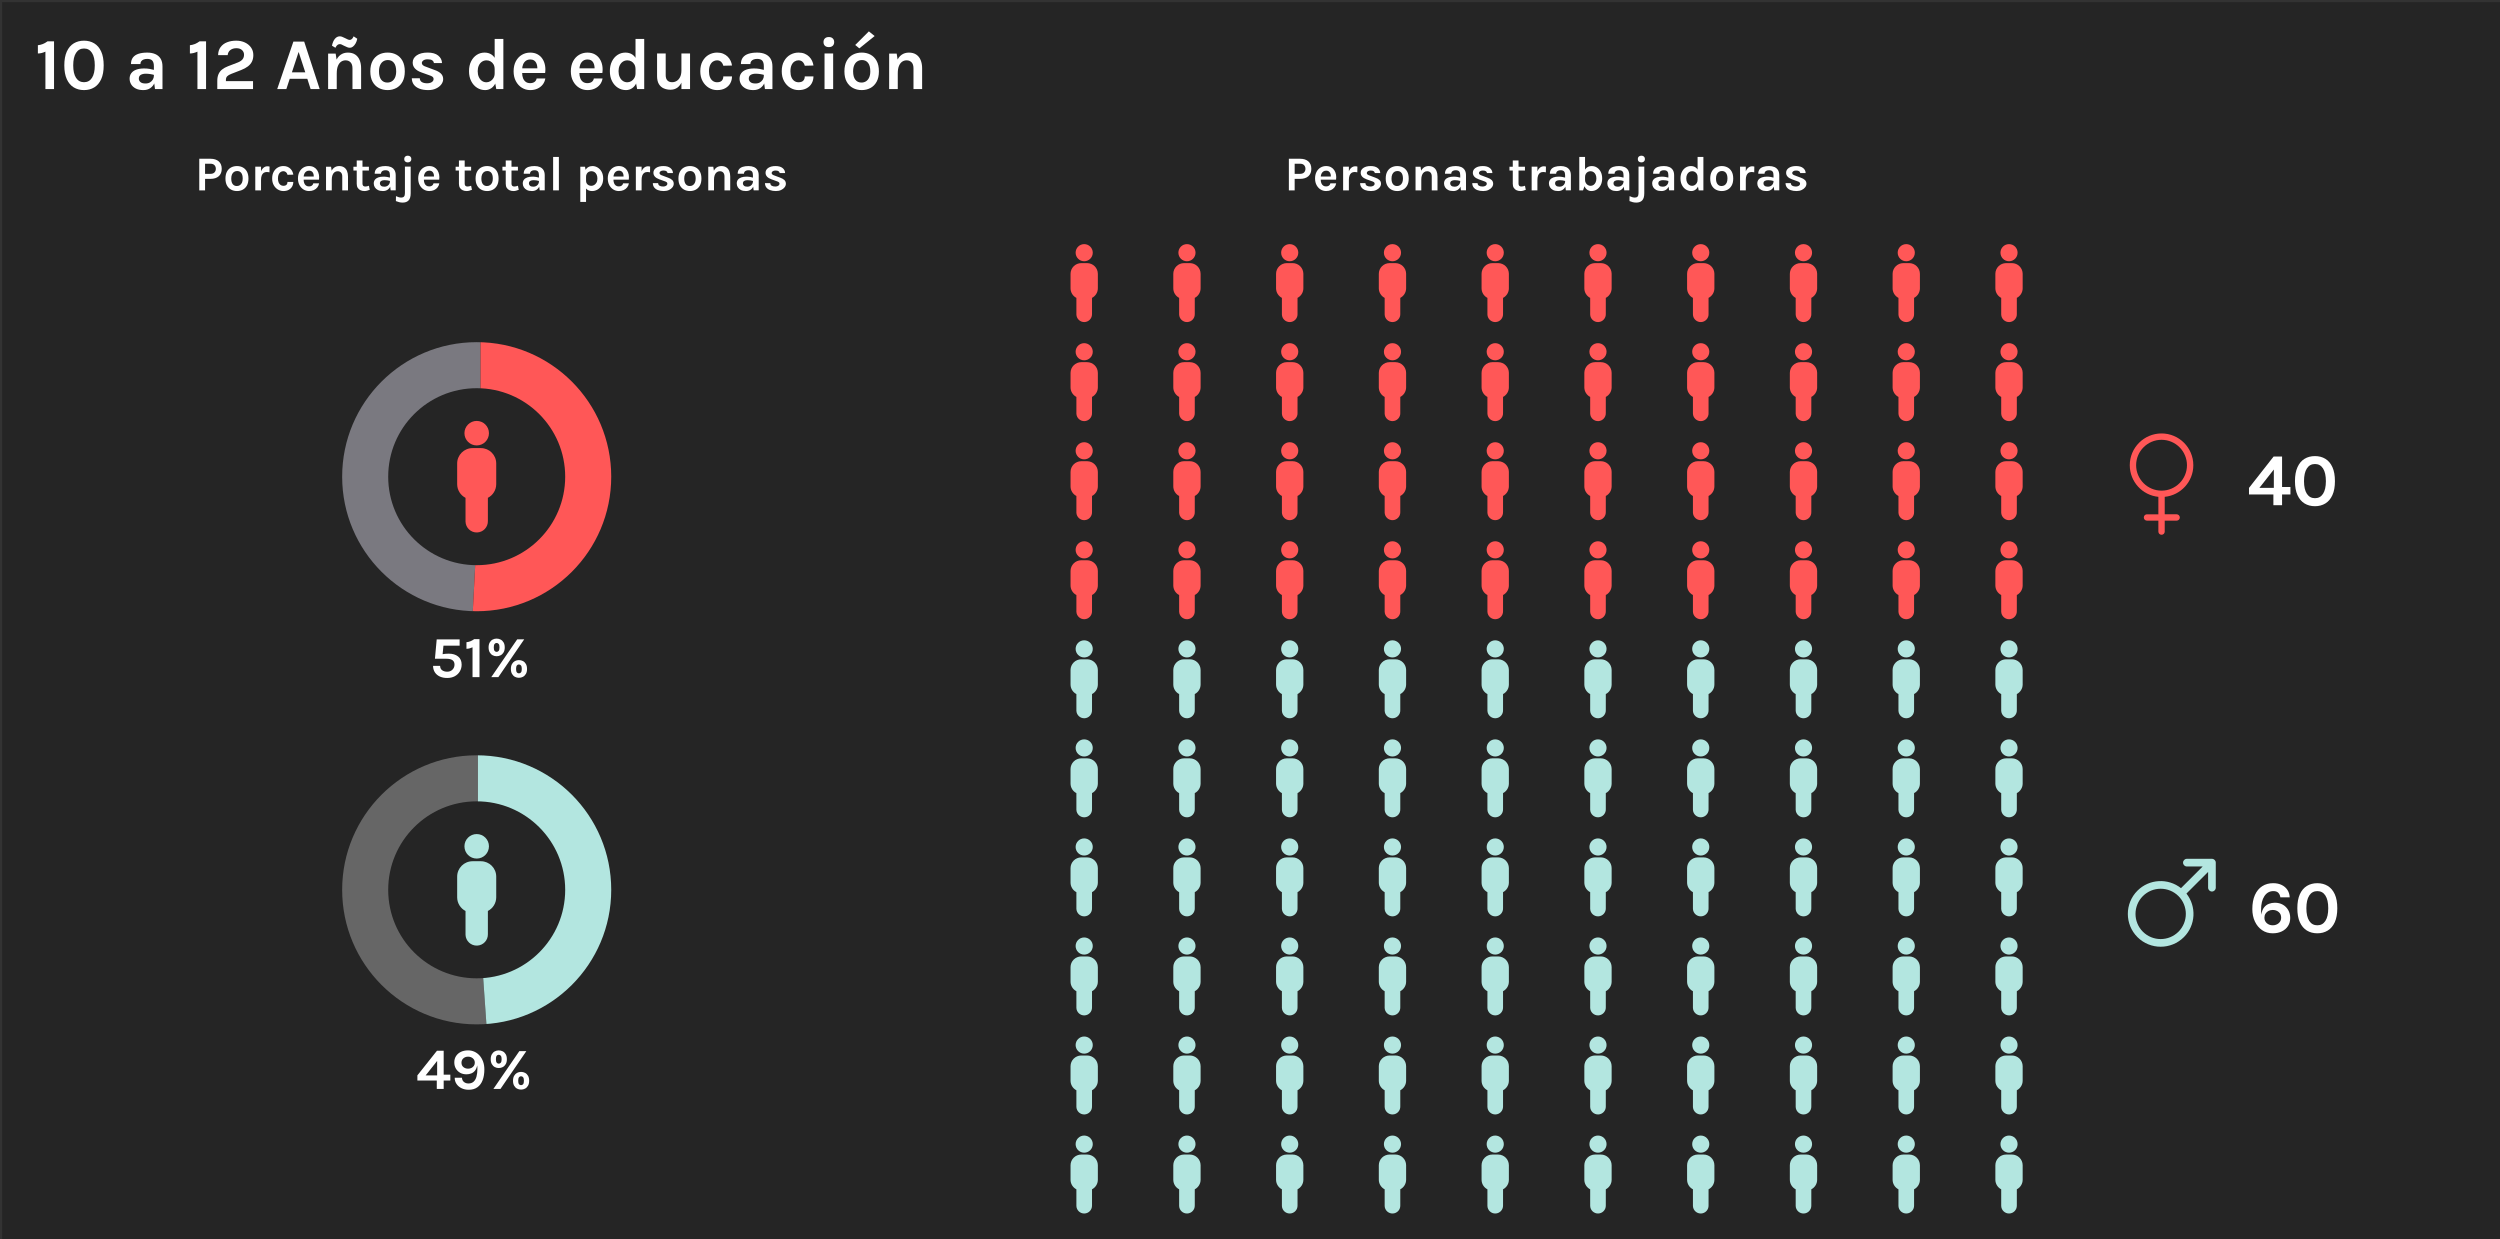 <?xml version="1.0" encoding="utf-8"?>
<!-- Generator: Adobe Illustrator 24.0.2, SVG Export Plug-In . SVG Version: 6.00 Build 0)  -->
<svg version="1.1" xmlns="http://www.w3.org/2000/svg" xmlns:xlink="http://www.w3.org/1999/xlink" x="0px" y="0px"
	 viewBox="0 0 2360 1170" style="enable-background:new 0 0 2360 1170;" xml:space="preserve">
<rect x="0" y="0" width="2360" height="1170" fill="#333333" stroke="none"/>
<style type="text/css">
	.st0{fill:#252525;}
	.st1{fill:#FFFFFF;}
	.st2{fill:#FF5757;}
	.st3{fill:#B3E6E0;}
	.st4{clip-path:url(#SVGID_2_);}
	.st5{fill:#7A7980;}
	.st6{clip-path:url(#SVGID_4_);}
	.st7{clip-path:url(#SVGID_6_);}
	.st8{fill:#666666;}
	.st9{clip-path:url(#SVGID_8_);}
	.st10{clip-path:url(#SVGID_10_);}
	.st11{clip-path:url(#SVGID_12_);}
	.st12{fill:#FF5757;stroke:#FF5757;stroke-width:0.75;stroke-miterlimit:10;}
	.st13{clip-path:url(#SVGID_14_);}
	.st14{clip-path:url(#SVGID_16_);}
	.st15{clip-path:url(#SVGID_18_);}
	.st16{clip-path:url(#SVGID_20_);}
	.st17{clip-path:url(#SVGID_22_);}
	.st18{clip-path:url(#SVGID_24_);}
</style>
<g id="Capa_2">
	<rect x="2" y="2" class="st0" width="2360" height="1170"/>
</g>
<g id="Capa_1">
	<g>
		<g>
			<path class="st1" d="M44.87,39.03h6.14v45.06h-8.14V48.76c-1.22,0.55-2.42,0.98-3.59,1.28s-2.35,0.45-3.52,0.45v-7.8
				c1.56-0.16,3.08-0.52,4.55-1.09C41.79,41.03,43.3,40.18,44.87,39.03z"/>
			<path class="st1" d="M79.33,85.05c-3.68,0-6.92-0.85-9.71-2.55c-2.79-1.7-4.98-4.28-6.55-7.73c-1.58-3.45-2.36-7.8-2.36-13.04
				c0-5.27,0.79-9.63,2.36-13.08c1.58-3.45,3.76-6.02,6.55-7.71c2.79-1.69,6.03-2.54,9.71-2.54c3.63,0,6.85,0.85,9.64,2.54
				c2.79,1.69,4.98,4.26,6.55,7.71c1.58,3.45,2.36,7.81,2.36,13.08c0,5.24-0.79,9.59-2.36,13.04c-1.58,3.45-3.76,6.03-6.55,7.73
				C86.18,84.2,82.97,85.05,79.33,85.05z M79.33,77.6c3.22,0,5.71-1.36,7.49-4.09c1.77-2.73,2.66-6.65,2.66-11.78
				s-0.89-9.07-2.66-11.82c-1.77-2.75-4.27-4.12-7.49-4.12c-3.24,0-5.76,1.38-7.54,4.12c-1.78,2.75-2.67,6.69-2.67,11.82
				s0.89,9.06,2.67,11.78C73.58,76.24,76.09,77.6,79.33,77.6z"/>
			<path class="st1" d="M135.32,85.05c-2.88,0-5.27-0.5-7.19-1.5c-1.92-1-3.36-2.32-4.33-3.95s-1.45-3.4-1.45-5.31
				c0-2.12,0.56-3.89,1.67-5.33c1.12-1.44,2.7-2.52,4.74-3.24s4.46-1.09,7.25-1.09c1.82,0,3.54,0.14,5.16,0.41
				c1.62,0.28,3.24,0.64,4.85,1.1v4.76c-1.26-0.41-2.65-0.74-4.14-0.97c-1.5-0.23-2.9-0.35-4.21-0.35c-1.93,0-3.52,0.36-4.76,1.07
				c-1.24,0.71-1.86,1.92-1.86,3.62c0,1.24,0.51,2.31,1.52,3.21c1.01,0.9,2.62,1.34,4.83,1.34c1.68,0,3.11-0.37,4.28-1.1
				s2.06-1.66,2.67-2.76c0.61-1.1,0.91-2.21,0.91-3.31h1.93c0,2.42-0.45,4.64-1.35,6.68c-0.9,2.04-2.22,3.66-3.98,4.88
				S137.92,85.05,135.32,85.05z M146.3,84.08l-1.04-8.14V62.49c0-2.35-0.48-4.08-1.43-5.21c-0.96-1.13-2.57-1.69-4.85-1.69
				c-1.31,0-2.45,0.2-3.42,0.59c-0.97,0.39-1.71,0.95-2.23,1.67s-0.78,1.6-0.78,2.64h-8.9c0-2.53,0.61-4.59,1.83-6.19
				c1.22-1.6,2.97-2.77,5.26-3.52c2.29-0.75,5.03-1.12,8.23-1.12c2.9,0,5.43,0.47,7.59,1.4s3.84,2.36,5.04,4.29s1.79,4.4,1.79,7.42
				v21.32H146.3z"/>
			<path class="st1" d="M188.38,39.03h6.14v45.06h-8.14V48.76c-1.22,0.55-2.42,0.98-3.59,1.28s-2.35,0.45-3.52,0.45v-7.8
				c1.56-0.16,3.08-0.52,4.55-1.09C185.3,41.03,186.82,40.18,188.38,39.03z"/>
			<path class="st1" d="M205.12,84.08v-7.66c0-2.51,0.38-4.63,1.14-6.38s1.89-3.23,3.4-4.43c1.51-1.21,3.4-2.25,5.67-3.12l9.18-3.52
				c2-0.8,3.48-1.79,4.43-2.97s1.43-2.62,1.43-4.35s-0.63-3.18-1.88-4.36c-1.25-1.18-3.04-1.78-5.36-1.78
				c-2.23,0-4.1,0.56-5.61,1.67c-1.51,1.12-2.38,2.74-2.6,4.88h-9.04c0.07-3.06,0.86-5.6,2.38-7.63c1.52-2.02,3.55-3.54,6.11-4.54
				c2.55-1,5.43-1.5,8.63-1.5c3.01,0,5.74,0.57,8.18,1.71c2.44,1.14,4.38,2.73,5.81,4.76c1.44,2.04,2.16,4.41,2.16,7.12
				c0,2.3-0.42,4.32-1.26,6.07s-2.11,3.28-3.81,4.59c-1.7,1.31-3.85,2.47-6.45,3.48l-9.25,3.59c-1.79,0.69-3.09,1.46-3.9,2.29
				c-0.8,0.84-1.21,1.94-1.21,3.29v1.31h25.6v7.45H205.12z"/>
			<path class="st1" d="M261.69,84.08l15.25-44.78h10.21l14.63,44.78h-8.56l-3.1-9.66h-16.63l-3.17,9.66H261.69z M275.56,68.28
				h12.63l-6.28-19.25L275.56,68.28z"/>
			<path class="st1" d="M309.75,84.08V50.62h7.11l1.03,6.62v26.84H309.75z M316.62,45.1l-3.24-1.97c0.55-2.78,1.48-4.95,2.78-6.5
				c1.3-1.55,2.83-2.33,4.61-2.33c0.67,0,1.36,0.13,2.09,0.38s1.71,0.7,2.95,1.34c1.17,0.6,2.05,1.02,2.64,1.28
				c0.59,0.25,1.16,0.38,1.71,0.38c0.67,0,1.32-0.27,1.97-0.81c0.64-0.54,1.21-1.4,1.69-2.57l3.45,2.28
				c-0.32,1.66-0.84,3.12-1.57,4.4s-1.56,2.28-2.5,3.02c-0.94,0.74-1.89,1.1-2.83,1.1c-0.83,0-1.65-0.16-2.47-0.48
				s-1.88-0.8-3.19-1.45c-1.08-0.6-1.89-1-2.42-1.21s-1.04-0.31-1.52-0.31c-0.74,0-1.44,0.24-2.12,0.71
				C317.96,42.83,317.28,43.74,316.62,45.1z M332.73,84.08v-19.6c0-2.48-0.6-4.36-1.79-5.62c-1.2-1.26-2.76-1.9-4.69-1.9
				c-1.63,0-3.08,0.45-4.33,1.35c-1.25,0.9-2.24,2.25-2.95,4.05c-0.71,1.81-1.07,4.05-1.07,6.75h-2.69c0-4.35,0.54-7.96,1.62-10.85
				c1.08-2.89,2.61-5.04,4.59-6.47c1.98-1.43,4.3-2.14,6.97-2.14c2.76,0,5.07,0.62,6.92,1.85s3.24,2.96,4.17,5.19
				c0.93,2.23,1.4,4.83,1.4,7.8v19.6H332.73z"/>
			<path class="st1" d="M365.92,85.05c-3.06,0-5.83-0.66-8.3-1.97c-2.47-1.31-4.43-3.27-5.88-5.88c-1.45-2.61-2.17-5.88-2.17-9.82
				c0-4,0.72-7.31,2.17-9.94c1.45-2.62,3.41-4.58,5.88-5.87c2.47-1.29,5.24-1.93,8.3-1.93c3.01,0,5.74,0.64,8.19,1.93
				c2.45,1.29,4.4,3.24,5.85,5.87s2.17,5.93,2.17,9.94c0,3.93-0.72,7.21-2.17,9.82c-1.45,2.61-3.4,4.57-5.85,5.88
				C371.66,84.39,368.93,85.05,365.92,85.05z M365.64,77.94c1.61,0,3.04-0.4,4.29-1.19c1.25-0.79,2.24-1.97,2.97-3.54
				c0.72-1.56,1.09-3.51,1.09-5.83c0-3.54-0.7-6.21-2.09-8c-1.39-1.79-3.29-2.69-5.71-2.69c-1.63,0-3.08,0.4-4.35,1.19
				c-1.27,0.79-2.26,1.98-2.98,3.57s-1.09,3.57-1.09,5.93c0,3.5,0.71,6.13,2.12,7.9C361.31,77.06,363.23,77.94,365.64,77.94z"/>
			<path class="st1" d="M404.28,85.05c-3.22,0-5.99-0.44-8.3-1.33c-2.31-0.88-4.09-2.16-5.33-3.83c-1.24-1.67-1.88-3.67-1.9-6.02
				h7.52c0.07,1.66,0.72,2.86,1.97,3.62c1.24,0.76,2.93,1.14,5.07,1.14c1.17,0,2.21-0.17,3.12-0.52c0.91-0.35,1.62-0.82,2.12-1.42
				c0.51-0.6,0.76-1.26,0.76-2c0-0.94-0.34-1.68-1.02-2.23c-0.68-0.54-1.76-1.04-3.26-1.5l-7.31-2.62
				c-2.62-0.94-4.63-2.19-6.04-3.73c-1.4-1.54-2.1-3.38-2.1-5.52c0-2.83,1.28-5.11,3.85-6.85c2.56-1.74,6-2.6,10.3-2.6
				c4.28,0,7.58,0.94,9.92,2.81c2.33,1.88,3.54,4.25,3.61,7.12h-7.66c-0.12-1.1-0.64-1.98-1.59-2.62c-0.94-0.64-2.37-0.97-4.28-0.97
				c-1.72,0-3.08,0.35-4.05,1.05s-1.47,1.52-1.47,2.47c0,1.59,1.36,2.78,4.07,3.59l7.93,2.97c2.58,0.87,4.58,2,6,3.38
				s2.14,3.13,2.14,5.24c0,1.77-0.59,3.44-1.78,5.02c-1.18,1.58-2.83,2.86-4.95,3.85C409.51,84.56,407.06,85.05,404.28,85.05z"/>
			<path class="st1" d="M458,85.05c-2.81,0-5.36-0.74-7.68-2.22s-4.15-3.57-5.52-6.25c-1.37-2.68-2.05-5.81-2.05-9.4
				c0-3.54,0.66-6.63,1.98-9.26c1.32-2.63,3.09-4.67,5.31-6.11s4.69-2.16,7.4-2.16c2.48,0,4.63,0.59,6.45,1.78
				c1.82,1.19,3.21,2.94,4.17,5.26s1.45,5.17,1.45,8.56h-2.55c0-1.75-0.36-3.24-1.07-4.47c-0.71-1.23-1.65-2.17-2.81-2.83
				c-1.16-0.66-2.42-0.98-3.78-0.98c-1.63,0-3.08,0.43-4.33,1.28s-2.24,2.04-2.95,3.57c-0.71,1.53-1.07,3.32-1.07,5.37
				c0,2.12,0.36,3.96,1.07,5.52c0.71,1.56,1.7,2.78,2.95,3.66s2.67,1.31,4.26,1.31c1.29,0,2.52-0.35,3.71-1.05s2.15-1.68,2.9-2.95
				c0.75-1.26,1.12-2.74,1.12-4.42h2.55c0,3.52-0.52,6.45-1.57,8.78c-1.05,2.33-2.44,4.09-4.19,5.26S460.09,85.05,458,85.05z
				 M468.48,84.08l-1.52-8.28V36.75h8.21v47.33H468.48z"/>
			<path class="st1" d="M500.5,85.05c-2.85,0-5.46-0.74-7.83-2.21s-4.27-3.54-5.69-6.19s-2.14-5.77-2.14-9.33
				c0-3.68,0.71-6.84,2.12-9.49c1.41-2.64,3.31-4.67,5.67-6.07c2.37-1.4,4.99-2.1,7.87-2.1c2.67,0,4.97,0.53,6.92,1.6
				c1.94,1.07,3.51,2.52,4.69,4.35c1.18,1.83,1.98,3.89,2.4,6.19c0.41,2.3,0.44,4.67,0.07,7.11h-23.25v-4.42h17.49l-1.59,1.04
				c0.07-1.08,0.02-2.17-0.16-3.28c-0.17-1.1-0.5-2.12-0.98-3.04c-0.48-0.92-1.17-1.66-2.05-2.23c-0.89-0.56-2.02-0.84-3.4-0.84
				c-1.66,0-3.06,0.41-4.21,1.24c-1.15,0.83-2.02,1.96-2.62,3.38c-0.6,1.43-0.9,3.04-0.9,4.83v3.24c0,1.89,0.28,3.55,0.84,5
				s1.4,2.59,2.52,3.42c1.12,0.83,2.52,1.24,4.23,1.24c1.59,0,2.92-0.37,4-1.1c1.08-0.74,1.77-1.84,2.07-3.31h8.21
				c-0.35,2.16-1.16,4.07-2.43,5.71s-2.93,2.93-4.95,3.86C505.38,84.58,503.08,85.05,500.5,85.05z"/>
			<path class="st1" d="M554.53,85.05c-2.85,0-5.46-0.74-7.83-2.21s-4.27-3.54-5.69-6.19s-2.14-5.77-2.14-9.33
				c0-3.68,0.71-6.84,2.12-9.49c1.41-2.64,3.31-4.67,5.67-6.07c2.37-1.4,4.99-2.1,7.87-2.1c2.67,0,4.97,0.53,6.92,1.6
				c1.94,1.07,3.51,2.52,4.69,4.35c1.18,1.83,1.98,3.89,2.4,6.19c0.41,2.3,0.44,4.67,0.07,7.11h-23.25v-4.42h17.49l-1.59,1.04
				c0.07-1.08,0.02-2.17-0.16-3.28c-0.17-1.1-0.5-2.12-0.98-3.04c-0.48-0.92-1.17-1.66-2.05-2.23c-0.89-0.56-2.02-0.84-3.4-0.84
				c-1.66,0-3.06,0.41-4.21,1.24c-1.15,0.83-2.02,1.96-2.62,3.38c-0.6,1.43-0.9,3.04-0.9,4.83v3.24c0,1.89,0.28,3.55,0.84,5
				s1.4,2.59,2.52,3.42c1.12,0.83,2.52,1.24,4.23,1.24c1.59,0,2.92-0.37,4-1.1c1.08-0.74,1.77-1.84,2.07-3.31h8.21
				c-0.35,2.16-1.16,4.07-2.43,5.71s-2.93,2.93-4.95,3.86C559.4,84.58,557.1,85.05,554.53,85.05z"/>
			<path class="st1" d="M590.96,85.05c-2.81,0-5.36-0.74-7.68-2.22s-4.15-3.57-5.52-6.25c-1.37-2.68-2.05-5.81-2.05-9.4
				c0-3.54,0.66-6.63,1.98-9.26c1.32-2.63,3.09-4.67,5.31-6.11s4.69-2.16,7.4-2.16c2.48,0,4.63,0.59,6.45,1.78
				c1.82,1.19,3.21,2.94,4.17,5.26s1.45,5.17,1.45,8.56h-2.55c0-1.75-0.36-3.24-1.07-4.47c-0.71-1.23-1.65-2.17-2.81-2.83
				c-1.16-0.66-2.42-0.98-3.78-0.98c-1.63,0-3.08,0.43-4.33,1.28s-2.24,2.04-2.95,3.57c-0.71,1.53-1.07,3.32-1.07,5.37
				c0,2.12,0.36,3.96,1.07,5.52c0.71,1.56,1.7,2.78,2.95,3.66s2.67,1.31,4.26,1.31c1.29,0,2.52-0.35,3.71-1.05s2.15-1.68,2.9-2.95
				c0.75-1.26,1.12-2.74,1.12-4.42h2.55c0,3.52-0.52,6.45-1.57,8.78c-1.05,2.33-2.44,4.09-4.19,5.26S593.05,85.05,590.96,85.05z
				 M601.45,84.08l-1.52-8.28V36.75h8.21v47.33H601.45z"/>
			<path class="st1" d="M620.28,50.48h8.14v20.56c0,2.19,0.54,3.82,1.62,4.92c1.08,1.09,2.56,1.64,4.45,1.64
				c1.61,0,3.08-0.42,4.4-1.26c1.32-0.84,2.38-2.08,3.17-3.73c0.79-1.64,1.19-3.69,1.19-6.12h2.21c0,4.09-0.53,7.49-1.59,10.18
				c-1.06,2.69-2.52,4.7-4.38,6.04s-4.01,2-6.45,2c-2.39,0-4.55-0.43-6.49-1.28c-1.93-0.85-3.46-2.22-4.59-4.11
				c-1.13-1.89-1.69-4.37-1.69-7.45V50.48z M643.26,50.48h8.14v33.6h-8.14V50.48z"/>
			<path class="st1" d="M676.93,85.05c-2.81,0-5.41-0.73-7.81-2.19s-4.35-3.52-5.83-6.18c-1.48-2.66-2.22-5.78-2.22-9.37
				c0-3.79,0.74-7.01,2.22-9.64c1.48-2.63,3.43-4.63,5.83-5.99c2.4-1.36,5.01-2.04,7.81-2.04c2.18,0,4.11,0.35,5.78,1.05
				c1.67,0.7,3.09,1.65,4.26,2.83c1.17,1.19,2.09,2.5,2.76,3.95c0.67,1.45,1.09,2.91,1.28,4.38l-8.21,0.21
				c-0.37-1.47-1.05-2.69-2.05-3.66c-1-0.97-2.29-1.45-3.88-1.45c-1.31,0-2.54,0.36-3.69,1.09c-1.15,0.72-2.09,1.85-2.81,3.36
				c-0.72,1.52-1.09,3.48-1.09,5.9c0,2.3,0.34,4.21,1.02,5.74c0.68,1.53,1.59,2.68,2.74,3.45c1.15,0.77,2.43,1.16,3.83,1.16
				c2.07,0,3.58-0.5,4.52-1.5c0.94-1,1.41-2.34,1.41-4.02h8.21c0,2.37-0.54,4.53-1.62,6.49c-1.08,1.96-2.67,3.51-4.76,4.67
				C682.53,84.47,679.97,85.05,676.93,85.05z"/>
			<path class="st1" d="M711.12,85.05c-2.88,0-5.27-0.5-7.19-1.5c-1.92-1-3.36-2.32-4.33-3.95s-1.45-3.4-1.45-5.31
				c0-2.12,0.56-3.89,1.67-5.33c1.12-1.44,2.7-2.52,4.74-3.24s4.46-1.09,7.25-1.09c1.82,0,3.54,0.14,5.16,0.41
				c1.62,0.28,3.24,0.64,4.85,1.1v4.76c-1.26-0.41-2.65-0.74-4.14-0.97c-1.5-0.23-2.9-0.35-4.21-0.35c-1.93,0-3.52,0.36-4.76,1.07
				c-1.24,0.71-1.86,1.92-1.86,3.62c0,1.24,0.51,2.31,1.52,3.21c1.01,0.9,2.62,1.34,4.83,1.34c1.68,0,3.11-0.37,4.28-1.1
				s2.06-1.66,2.67-2.76c0.61-1.1,0.91-2.21,0.91-3.31h1.93c0,2.42-0.45,4.64-1.35,6.68c-0.9,2.04-2.22,3.66-3.98,4.88
				S713.72,85.05,711.12,85.05z M722.09,84.08l-1.04-8.14V62.49c0-2.35-0.48-4.08-1.43-5.21c-0.96-1.13-2.57-1.69-4.85-1.69
				c-1.31,0-2.45,0.2-3.42,0.59c-0.97,0.39-1.71,0.95-2.23,1.67s-0.78,1.6-0.78,2.64h-8.9c0-2.53,0.61-4.59,1.83-6.19
				c1.22-1.6,2.97-2.77,5.26-3.52c2.29-0.75,5.03-1.12,8.23-1.12c2.9,0,5.43,0.47,7.59,1.4s3.84,2.36,5.04,4.29s1.79,4.4,1.79,7.42
				v21.32H722.09z"/>
			<path class="st1" d="M753.83,85.05c-2.81,0-5.41-0.73-7.81-2.19s-4.35-3.52-5.83-6.18c-1.48-2.66-2.22-5.78-2.22-9.37
				c0-3.79,0.74-7.01,2.22-9.64c1.48-2.63,3.43-4.63,5.83-5.99c2.4-1.36,5.01-2.04,7.81-2.04c2.18,0,4.11,0.35,5.78,1.05
				c1.67,0.7,3.09,1.65,4.26,2.83c1.17,1.19,2.09,2.5,2.76,3.95c0.67,1.45,1.09,2.91,1.28,4.38l-8.21,0.21
				c-0.37-1.47-1.05-2.69-2.05-3.66c-1-0.97-2.29-1.45-3.88-1.45c-1.31,0-2.54,0.36-3.69,1.09c-1.15,0.72-2.09,1.85-2.81,3.36
				c-0.72,1.52-1.09,3.48-1.09,5.9c0,2.3,0.34,4.21,1.02,5.74c0.68,1.53,1.59,2.68,2.74,3.45c1.15,0.77,2.43,1.16,3.83,1.16
				c2.07,0,3.58-0.5,4.52-1.5c0.94-1,1.41-2.34,1.41-4.02h8.21c0,2.37-0.54,4.53-1.62,6.49c-1.08,1.96-2.67,3.51-4.76,4.67
				C759.43,84.47,756.87,85.05,753.83,85.05z"/>
			<path class="st1" d="M782.43,44.48c-1.59,0-2.82-0.42-3.71-1.26c-0.89-0.84-1.33-2.01-1.33-3.5c0-1.45,0.44-2.6,1.33-3.47
				c0.88-0.86,2.12-1.29,3.71-1.29c1.54,0,2.77,0.43,3.67,1.29c0.91,0.86,1.36,2.02,1.36,3.47c0,1.5-0.45,2.66-1.36,3.5
				C785.2,44.06,783.97,44.48,782.43,44.48z M778.36,84.08v-33.6h8.14v33.6H778.36z"/>
			<path class="st1" d="M813.48,85.05c-3.06,0-5.83-0.66-8.3-1.97c-2.47-1.31-4.43-3.27-5.88-5.88c-1.45-2.61-2.17-5.88-2.17-9.82
				c0-4,0.72-7.31,2.17-9.94c1.45-2.62,3.41-4.58,5.88-5.87c2.47-1.29,5.24-1.93,8.3-1.93c3.01,0,5.74,0.64,8.19,1.93
				c2.45,1.29,4.4,3.24,5.85,5.87s2.17,5.93,2.17,9.94c0,3.93-0.72,7.21-2.17,9.82c-1.45,2.61-3.4,4.57-5.85,5.88
				C819.23,84.39,816.49,85.05,813.48,85.05z M813.21,77.94c1.61,0,3.04-0.4,4.29-1.19c1.25-0.79,2.24-1.97,2.97-3.54
				c0.72-1.56,1.09-3.51,1.09-5.83c0-3.54-0.7-6.21-2.09-8c-1.39-1.79-3.29-2.69-5.71-2.69c-1.63,0-3.08,0.4-4.35,1.19
				c-1.27,0.79-2.26,1.98-2.98,3.57s-1.09,3.57-1.09,5.93c0,3.5,0.71,6.13,2.12,7.9C808.88,77.06,810.79,77.94,813.21,77.94z
				 M811.21,45.65l-3.9-3.17l12.9-12.87l5.45,4.42L811.21,45.65z"/>
			<path class="st1" d="M839.36,84.08V50.62h7.11l1.03,6.62v26.84H839.36z M862.33,84.08v-19.6c0-2.48-0.6-4.36-1.79-5.62
				c-1.2-1.26-2.76-1.9-4.69-1.9c-1.63,0-3.08,0.45-4.33,1.35c-1.25,0.9-2.24,2.25-2.95,4.05c-0.71,1.81-1.07,4.05-1.07,6.75h-2.69
				c0-4.35,0.54-7.96,1.62-10.85c1.08-2.89,2.61-5.04,4.59-6.47c1.98-1.43,4.3-2.14,6.97-2.14c2.76,0,5.07,0.62,6.92,1.85
				s3.24,2.96,4.17,5.19c0.93,2.23,1.4,4.83,1.4,7.8v19.6H862.33z"/>
		</g>
	</g>
	<g>
		<circle class="st2" cx="1023.48" cy="238.54" r="8.09"/>
		<path class="st2" d="M1036.37,258.49v13.7c-0.01,3.79-2.13,7.26-5.51,9v15.22c0.14,4.07-3.05,7.49-7.12,7.63
			c-4.07,0.14-7.49-3.05-7.63-7.12c-0.01-0.17-0.01-0.34,0-0.5V281.2c-3.38-1.74-5.5-5.21-5.52-9.01v-13.7
			c0.02-5.58,4.55-10.09,10.12-10.11h5.52C1031.82,248.4,1036.35,252.91,1036.37,258.49z"/>
		<circle class="st2" cx="1023.48" cy="332.04" r="8.09"/>
		<path class="st2" d="M1036.37,351.99v13.7c-0.01,3.79-2.13,7.26-5.51,9v15.22c0.14,4.07-3.05,7.49-7.12,7.63
			c-4.07,0.14-7.49-3.05-7.63-7.12c-0.01-0.17-0.01-0.34,0-0.5V374.7c-3.38-1.74-5.5-5.21-5.52-9.01v-13.7
			c0.02-5.58,4.55-10.09,10.12-10.11h5.52C1031.82,341.9,1036.35,346.41,1036.37,351.99z"/>
		<circle class="st2" cx="1023.48" cy="425.55" r="8.09"/>
		<path class="st2" d="M1036.37,445.49v13.7c-0.01,3.79-2.13,7.26-5.51,9v15.22c0.14,4.07-3.05,7.49-7.12,7.63
			c-4.07,0.14-7.49-3.05-7.63-7.12c-0.01-0.17-0.01-0.34,0-0.5V468.2c-3.38-1.74-5.5-5.21-5.52-9.01v-13.7
			c0.02-5.58,4.55-10.09,10.12-10.11h5.52C1031.82,435.4,1036.35,439.91,1036.37,445.49z"/>
		<circle class="st2" cx="1023.48" cy="519.05" r="8.09"/>
		<path class="st3" d="M1036.37,632.49v13.7c-0.01,3.79-2.13,7.26-5.51,9v15.22c0.14,4.07-3.05,7.49-7.12,7.63s-7.49-3.05-7.63-7.12
			c-0.01-0.17-0.01-0.34,0-0.5V655.2c-3.38-1.74-5.5-5.21-5.52-9.01v-13.7c0.02-5.58,4.55-10.09,10.12-10.11h5.52
			C1031.82,622.4,1036.35,626.91,1036.37,632.49z"/>
		<circle class="st3" cx="1023.48" cy="706.05" r="8.09"/>
		<path class="st3" d="M1036.37,725.99v13.7c-0.01,3.79-2.13,7.26-5.51,9v15.22c0.14,4.07-3.05,7.49-7.12,7.63s-7.49-3.05-7.63-7.12
			c-0.01-0.17-0.01-0.34,0-0.5V748.7c-3.38-1.74-5.5-5.21-5.52-9.01v-13.7c0.02-5.58,4.55-10.09,10.12-10.11h5.52
			C1031.82,715.9,1036.35,720.41,1036.37,725.99z"/>
		<circle class="st3" cx="1023.48" cy="799.55" r="8.09"/>
		<path class="st3" d="M1036.37,819.49v13.7c-0.01,3.79-2.13,7.26-5.51,9v15.22c0.14,4.07-3.05,7.49-7.12,7.63
			c-4.07,0.14-7.49-3.05-7.63-7.12c-0.01-0.17-0.01-0.34,0-0.5V842.2c-3.38-1.74-5.5-5.21-5.52-9.01v-13.7
			c0.02-5.58,4.55-10.09,10.12-10.11h5.52C1031.82,809.4,1036.35,813.92,1036.37,819.49z"/>
		<circle class="st3" cx="1023.48" cy="893.05" r="8.09"/>
		<path class="st3" d="M1036.37,912.99v13.7c-0.01,3.79-2.13,7.26-5.51,9v15.22c0.14,4.07-3.05,7.49-7.12,7.63s-7.49-3.05-7.63-7.12
			c-0.01-0.17-0.01-0.34,0-0.5V935.7c-3.38-1.74-5.5-5.21-5.52-9.01v-13.7c0.02-5.58,4.55-10.09,10.12-10.11h5.52
			C1031.82,902.9,1036.35,907.42,1036.37,912.99z"/>
		<circle class="st3" cx="1023.48" cy="986.55" r="8.09"/>
		<path class="st3" d="M1036.37,1006.5v13.7c-0.01,3.79-2.13,7.26-5.51,9v15.22c0.14,4.07-3.05,7.49-7.12,7.63
			c-4.07,0.14-7.49-3.05-7.63-7.12c-0.01-0.17-0.01-0.34,0-0.5v-15.21c-3.38-1.74-5.5-5.21-5.52-9.01v-13.7
			c0.02-5.58,4.55-10.09,10.12-10.11h5.52C1031.82,996.4,1036.35,1000.92,1036.37,1006.5z"/>
		<circle class="st3" cx="1023.48" cy="1080.05" r="8.09"/>
		<path class="st3" d="M1036.37,1100v13.7c-0.01,3.79-2.13,7.26-5.51,9v15.22c0.14,4.07-3.05,7.49-7.12,7.63s-7.49-3.05-7.63-7.12
			c-0.01-0.17-0.01-0.34,0-0.5v-15.21c-3.38-1.74-5.5-5.21-5.52-9.01V1100c0.02-5.58,4.55-10.09,10.12-10.11h5.52
			C1031.82,1089.9,1036.35,1094.42,1036.37,1100z"/>
		<path class="st2" d="M1036.37,538.99v13.7c-0.01,3.79-2.13,7.26-5.51,9v15.22c0.14,4.07-3.05,7.49-7.12,7.63s-7.49-3.05-7.63-7.12
			c-0.01-0.17-0.01-0.34,0-0.5V561.7c-3.38-1.74-5.5-5.21-5.52-9.01v-13.7c0.02-5.58,4.55-10.09,10.12-10.11h5.52
			C1031.82,528.9,1036.35,533.41,1036.37,538.99z"/>
		<circle class="st3" cx="1023.48" cy="612.55" r="8.09"/>
		<circle class="st2" cx="1120.49" cy="238.54" r="8.09"/>
		<path class="st2" d="M1133.37,258.49v13.7c-0.01,3.79-2.13,7.26-5.51,9v15.22c0.14,4.07-3.05,7.49-7.12,7.63
			c-4.07,0.14-7.49-3.05-7.63-7.12c-0.01-0.17-0.01-0.34,0-0.5V281.2c-3.38-1.74-5.5-5.21-5.52-9.01v-13.7
			c0.02-5.58,4.55-10.09,10.12-10.11h5.52C1128.83,248.4,1133.35,252.91,1133.37,258.49z"/>
		<circle class="st2" cx="1120.49" cy="332.04" r="8.09"/>
		<path class="st2" d="M1133.37,351.99v13.7c-0.01,3.79-2.13,7.26-5.51,9v15.22c0.14,4.07-3.05,7.49-7.12,7.63
			c-4.07,0.14-7.49-3.05-7.63-7.12c-0.01-0.17-0.01-0.34,0-0.5V374.7c-3.38-1.74-5.5-5.21-5.52-9.01v-13.7
			c0.02-5.58,4.55-10.09,10.12-10.11h5.52C1128.83,341.9,1133.35,346.41,1133.37,351.99z"/>
		<circle class="st2" cx="1120.49" cy="425.55" r="8.09"/>
		<path class="st2" d="M1133.37,445.49v13.7c-0.01,3.79-2.13,7.26-5.51,9v15.22c0.14,4.07-3.05,7.49-7.12,7.63
			c-4.07,0.14-7.49-3.05-7.63-7.12c-0.01-0.17-0.01-0.34,0-0.5V468.2c-3.38-1.74-5.5-5.21-5.52-9.01v-13.7
			c0.02-5.58,4.55-10.09,10.12-10.11h5.52C1128.83,435.4,1133.35,439.91,1133.37,445.49z"/>
		<circle class="st2" cx="1120.49" cy="519.05" r="8.09"/>
		<path class="st2" d="M1133.37,538.99v13.7c-0.01,3.79-2.13,7.26-5.51,9v15.22c0.14,4.07-3.05,7.49-7.12,7.63s-7.49-3.05-7.63-7.12
			c-0.01-0.17-0.01-0.34,0-0.5V561.7c-3.38-1.74-5.5-5.21-5.52-9.01v-13.7c0.02-5.58,4.55-10.09,10.12-10.11h5.52
			C1128.83,528.9,1133.35,533.41,1133.37,538.99z"/>
		<circle class="st3" cx="1120.49" cy="612.55" r="8.09"/>
		<path class="st3" d="M1133.37,632.49v13.7c-0.01,3.79-2.13,7.26-5.51,9v15.22c0.14,4.07-3.05,7.49-7.12,7.63s-7.49-3.05-7.63-7.12
			c-0.01-0.17-0.01-0.34,0-0.5V655.2c-3.38-1.74-5.5-5.21-5.52-9.01v-13.7c0.02-5.58,4.55-10.09,10.12-10.11h5.52
			C1128.83,622.4,1133.35,626.91,1133.37,632.49z"/>
		<circle class="st3" cx="1120.49" cy="706.05" r="8.09"/>
		<path class="st3" d="M1133.37,725.99v13.7c-0.01,3.79-2.13,7.26-5.51,9v15.22c0.14,4.07-3.05,7.49-7.12,7.63s-7.49-3.05-7.63-7.12
			c-0.01-0.17-0.01-0.34,0-0.5V748.7c-3.38-1.74-5.5-5.21-5.52-9.01v-13.7c0.02-5.58,4.55-10.09,10.12-10.11h5.52
			C1128.83,715.9,1133.35,720.41,1133.37,725.99z"/>
		<circle class="st3" cx="1120.49" cy="799.55" r="8.09"/>
		<path class="st3" d="M1133.37,819.49v13.7c-0.01,3.79-2.13,7.26-5.51,9v15.22c0.14,4.07-3.05,7.49-7.12,7.63
			c-4.07,0.14-7.49-3.05-7.63-7.12c-0.01-0.17-0.01-0.34,0-0.5V842.2c-3.38-1.74-5.5-5.21-5.52-9.01v-13.7
			c0.02-5.58,4.55-10.09,10.12-10.11h5.52C1128.83,809.4,1133.35,813.92,1133.37,819.49z"/>
		<circle class="st3" cx="1120.49" cy="893.05" r="8.09"/>
		<path class="st3" d="M1133.37,912.99v13.7c-0.01,3.79-2.13,7.26-5.51,9v15.22c0.14,4.07-3.05,7.49-7.12,7.63s-7.49-3.05-7.63-7.12
			c-0.01-0.17-0.01-0.34,0-0.5V935.7c-3.38-1.74-5.5-5.21-5.52-9.01v-13.7c0.02-5.58,4.55-10.09,10.12-10.11h5.52
			C1128.83,902.9,1133.35,907.42,1133.37,912.99z"/>
		<circle class="st3" cx="1120.49" cy="986.55" r="8.09"/>
		<path class="st3" d="M1133.37,1006.5v13.7c-0.01,3.79-2.13,7.26-5.51,9v15.22c0.14,4.07-3.05,7.49-7.12,7.63
			c-4.07,0.14-7.49-3.05-7.63-7.12c-0.01-0.17-0.01-0.34,0-0.5v-15.21c-3.38-1.74-5.5-5.21-5.52-9.01v-13.7
			c0.02-5.58,4.55-10.09,10.12-10.11h5.52C1128.83,996.4,1133.35,1000.92,1133.37,1006.5z"/>
		<circle class="st3" cx="1120.49" cy="1080.05" r="8.09"/>
		<path class="st3" d="M1133.37,1100v13.7c-0.01,3.79-2.13,7.26-5.51,9v15.22c0.14,4.07-3.05,7.49-7.12,7.63s-7.49-3.05-7.63-7.12
			c-0.01-0.17-0.01-0.34,0-0.5v-15.21c-3.38-1.74-5.5-5.21-5.52-9.01V1100c0.02-5.58,4.55-10.09,10.12-10.11h5.52
			C1128.83,1089.9,1133.35,1094.42,1133.37,1100z"/>
		<circle class="st2" cx="1217.49" cy="238.54" r="8.09"/>
		<path class="st2" d="M1230.38,258.49v13.7c-0.01,3.79-2.13,7.26-5.51,9v15.22c0.14,4.07-3.05,7.49-7.12,7.63
			c-4.07,0.14-7.49-3.05-7.63-7.12c-0.01-0.17-0.01-0.34,0-0.5V281.2c-3.38-1.74-5.5-5.21-5.52-9.01v-13.7
			c0.02-5.58,4.55-10.09,10.12-10.11h5.52C1225.83,248.4,1230.35,252.91,1230.38,258.49z"/>
		<circle class="st2" cx="1217.49" cy="332.04" r="8.09"/>
		<path class="st2" d="M1230.38,351.99v13.7c-0.01,3.79-2.13,7.26-5.51,9v15.22c0.14,4.07-3.05,7.49-7.12,7.63
			c-4.07,0.14-7.49-3.05-7.63-7.12c-0.01-0.17-0.01-0.34,0-0.5V374.7c-3.38-1.74-5.5-5.21-5.52-9.01v-13.7
			c0.02-5.58,4.55-10.09,10.12-10.11h5.52C1225.83,341.9,1230.35,346.41,1230.38,351.99z"/>
		<circle class="st2" cx="1217.49" cy="425.55" r="8.09"/>
		<path class="st2" d="M1230.38,445.49v13.7c-0.01,3.79-2.13,7.26-5.51,9v15.22c0.14,4.07-3.05,7.49-7.12,7.63
			c-4.07,0.14-7.49-3.05-7.63-7.12c-0.01-0.17-0.01-0.34,0-0.5V468.2c-3.38-1.74-5.5-5.21-5.52-9.01v-13.7
			c0.02-5.58,4.55-10.09,10.12-10.11h5.52C1225.83,435.4,1230.35,439.91,1230.38,445.49z"/>
		<circle class="st2" cx="1217.49" cy="519.05" r="8.09"/>
		<path class="st2" d="M1230.38,538.99v13.7c-0.01,3.79-2.13,7.26-5.51,9v15.22c0.14,4.07-3.05,7.49-7.12,7.63s-7.49-3.05-7.63-7.12
			c-0.01-0.17-0.01-0.34,0-0.5V561.7c-3.38-1.74-5.5-5.21-5.52-9.01v-13.7c0.02-5.58,4.55-10.09,10.12-10.11h5.52
			C1225.83,528.9,1230.35,533.41,1230.38,538.99z"/>
		<circle class="st3" cx="1217.49" cy="612.55" r="8.09"/>
		<path class="st3" d="M1230.38,632.49v13.7c-0.01,3.79-2.13,7.26-5.51,9v15.22c0.14,4.07-3.05,7.49-7.12,7.63s-7.49-3.05-7.63-7.12
			c-0.01-0.17-0.01-0.34,0-0.5V655.2c-3.38-1.74-5.5-5.21-5.52-9.01v-13.7c0.02-5.58,4.55-10.09,10.12-10.11h5.52
			C1225.83,622.4,1230.35,626.91,1230.38,632.49z"/>
		<circle class="st3" cx="1217.49" cy="706.05" r="8.09"/>
		<path class="st3" d="M1230.38,725.99v13.7c-0.01,3.79-2.13,7.26-5.51,9v15.22c0.14,4.07-3.05,7.49-7.12,7.63s-7.49-3.05-7.63-7.12
			c-0.01-0.17-0.01-0.34,0-0.5V748.7c-3.38-1.74-5.5-5.21-5.52-9.01v-13.7c0.02-5.58,4.55-10.09,10.12-10.11h5.52
			C1225.83,715.9,1230.35,720.41,1230.38,725.99z"/>
		<circle class="st3" cx="1217.49" cy="799.55" r="8.09"/>
		<path class="st3" d="M1230.38,819.49v13.7c-0.01,3.79-2.13,7.26-5.51,9v15.22c0.14,4.07-3.05,7.49-7.12,7.63
			c-4.07,0.14-7.49-3.05-7.63-7.12c-0.01-0.17-0.01-0.34,0-0.5V842.2c-3.38-1.74-5.5-5.21-5.52-9.01v-13.7
			c0.02-5.58,4.55-10.09,10.12-10.11h5.52C1225.83,809.4,1230.35,813.92,1230.38,819.49z"/>
		<circle class="st3" cx="1217.49" cy="893.05" r="8.09"/>
		<path class="st3" d="M1230.38,912.99v13.7c-0.01,3.79-2.13,7.26-5.51,9v15.22c0.14,4.07-3.05,7.49-7.12,7.63s-7.49-3.05-7.63-7.12
			c-0.01-0.17-0.01-0.34,0-0.5V935.7c-3.38-1.74-5.5-5.21-5.52-9.01v-13.7c0.02-5.58,4.55-10.09,10.12-10.11h5.52
			C1225.83,902.9,1230.35,907.42,1230.38,912.99z"/>
		<circle class="st3" cx="1217.49" cy="986.55" r="8.09"/>
		<path class="st3" d="M1230.38,1006.5v13.7c-0.01,3.79-2.13,7.26-5.51,9v15.22c0.14,4.07-3.05,7.49-7.12,7.63
			c-4.07,0.14-7.49-3.05-7.63-7.12c-0.01-0.17-0.01-0.34,0-0.5v-15.21c-3.38-1.74-5.5-5.21-5.52-9.01v-13.7
			c0.02-5.58,4.55-10.09,10.12-10.11h5.52C1225.83,996.4,1230.35,1000.92,1230.38,1006.5z"/>
		<circle class="st3" cx="1217.49" cy="1080.05" r="8.09"/>
		<path class="st3" d="M1230.38,1100v13.7c-0.01,3.79-2.13,7.26-5.51,9v15.22c0.14,4.07-3.05,7.49-7.12,7.63s-7.49-3.05-7.63-7.12
			c-0.01-0.17-0.01-0.34,0-0.5v-15.21c-3.38-1.74-5.5-5.21-5.52-9.01V1100c0.02-5.58,4.55-10.09,10.12-10.11h5.52
			C1225.83,1089.9,1230.35,1094.42,1230.38,1100z"/>
		<circle class="st2" cx="1314.49" cy="238.54" r="8.09"/>
		<path class="st2" d="M1327.38,258.49v13.7c-0.01,3.79-2.13,7.26-5.51,9v15.22c0.14,4.07-3.05,7.49-7.12,7.63
			c-4.07,0.14-7.49-3.05-7.63-7.12c-0.01-0.17-0.01-0.34,0-0.5V281.2c-3.38-1.74-5.5-5.21-5.52-9.01v-13.7
			c0.02-5.58,4.55-10.09,10.12-10.11h5.52C1322.84,248.4,1327.36,252.91,1327.38,258.49z"/>
		<circle class="st2" cx="1314.49" cy="332.04" r="8.09"/>
		<path class="st2" d="M1327.38,351.99v13.7c-0.01,3.79-2.13,7.26-5.51,9v15.22c0.14,4.07-3.05,7.49-7.12,7.63
			c-4.07,0.14-7.49-3.05-7.63-7.12c-0.01-0.17-0.01-0.34,0-0.5V374.7c-3.38-1.74-5.5-5.21-5.52-9.01v-13.7
			c0.02-5.58,4.55-10.09,10.12-10.11h5.52C1322.84,341.9,1327.36,346.41,1327.38,351.99z"/>
		<circle class="st2" cx="1314.49" cy="425.55" r="8.09"/>
		<path class="st2" d="M1327.38,445.49v13.7c-0.01,3.79-2.13,7.26-5.51,9v15.22c0.14,4.07-3.05,7.49-7.12,7.63
			c-4.07,0.14-7.49-3.05-7.63-7.12c-0.01-0.17-0.01-0.34,0-0.5V468.2c-3.38-1.74-5.5-5.21-5.52-9.01v-13.7
			c0.02-5.58,4.55-10.09,10.12-10.11h5.52C1322.84,435.4,1327.36,439.91,1327.38,445.49z"/>
		<circle class="st2" cx="1314.49" cy="519.05" r="8.09"/>
		<path class="st2" d="M1327.38,538.99v13.7c-0.01,3.79-2.13,7.26-5.51,9v15.22c0.14,4.07-3.05,7.49-7.12,7.63s-7.49-3.05-7.63-7.12
			c-0.01-0.17-0.01-0.34,0-0.5V561.7c-3.38-1.74-5.5-5.21-5.52-9.01v-13.7c0.02-5.58,4.55-10.09,10.12-10.11h5.52
			C1322.84,528.9,1327.36,533.41,1327.38,538.99z"/>
		<circle class="st3" cx="1314.49" cy="612.55" r="8.09"/>
		<path class="st3" d="M1327.38,632.49v13.7c-0.01,3.79-2.13,7.26-5.51,9v15.22c0.14,4.07-3.05,7.49-7.12,7.63s-7.49-3.05-7.63-7.12
			c-0.01-0.17-0.01-0.34,0-0.5V655.2c-3.38-1.74-5.5-5.21-5.52-9.01v-13.7c0.02-5.58,4.55-10.09,10.12-10.11h5.52
			C1322.84,622.4,1327.36,626.91,1327.38,632.49z"/>
		<circle class="st3" cx="1314.49" cy="706.05" r="8.09"/>
		<path class="st3" d="M1327.38,725.99v13.7c-0.01,3.79-2.13,7.26-5.51,9v15.22c0.14,4.07-3.05,7.49-7.12,7.63s-7.49-3.05-7.63-7.12
			c-0.01-0.17-0.01-0.34,0-0.5V748.7c-3.38-1.74-5.5-5.21-5.52-9.01v-13.7c0.02-5.58,4.55-10.09,10.12-10.11h5.52
			C1322.84,715.9,1327.36,720.41,1327.38,725.99z"/>
		<circle class="st3" cx="1314.49" cy="799.55" r="8.09"/>
		<path class="st3" d="M1327.38,819.49v13.7c-0.01,3.79-2.13,7.26-5.51,9v15.22c0.14,4.07-3.05,7.49-7.12,7.63
			c-4.07,0.14-7.49-3.05-7.63-7.12c-0.01-0.17-0.01-0.34,0-0.5V842.2c-3.38-1.74-5.5-5.21-5.52-9.01v-13.7
			c0.02-5.58,4.55-10.09,10.12-10.11h5.52C1322.84,809.4,1327.36,813.92,1327.38,819.49z"/>
		<circle class="st3" cx="1314.49" cy="893.05" r="8.09"/>
		<path class="st3" d="M1327.38,912.99v13.7c-0.01,3.79-2.13,7.26-5.51,9v15.22c0.14,4.07-3.05,7.49-7.12,7.63s-7.49-3.05-7.63-7.12
			c-0.01-0.17-0.01-0.34,0-0.5V935.7c-3.38-1.74-5.5-5.21-5.52-9.01v-13.7c0.02-5.58,4.55-10.09,10.12-10.11h5.52
			C1322.84,902.9,1327.36,907.42,1327.38,912.99z"/>
		<circle class="st3" cx="1314.49" cy="986.55" r="8.09"/>
		<path class="st3" d="M1327.38,1006.5v13.7c-0.01,3.79-2.13,7.26-5.51,9v15.22c0.14,4.07-3.05,7.49-7.12,7.63
			c-4.07,0.14-7.49-3.05-7.63-7.12c-0.01-0.17-0.01-0.34,0-0.5v-15.21c-3.38-1.74-5.5-5.21-5.52-9.01v-13.7
			c0.02-5.58,4.55-10.09,10.12-10.11h5.52C1322.84,996.4,1327.36,1000.92,1327.38,1006.5z"/>
		<circle class="st3" cx="1314.49" cy="1080.05" r="8.09"/>
		<path class="st3" d="M1327.38,1100v13.7c-0.01,3.79-2.13,7.26-5.51,9v15.22c0.14,4.07-3.05,7.49-7.12,7.63s-7.49-3.05-7.63-7.12
			c-0.01-0.17-0.01-0.34,0-0.5v-15.21c-3.38-1.74-5.5-5.21-5.52-9.01V1100c0.02-5.58,4.55-10.09,10.12-10.11h5.52
			C1322.84,1089.9,1327.36,1094.42,1327.38,1100z"/>
		<circle class="st2" cx="1411.5" cy="238.54" r="8.09"/>
		<path class="st2" d="M1424.38,258.49v13.7c-0.01,3.79-2.13,7.26-5.51,9v15.22c0.14,4.07-3.05,7.49-7.12,7.63
			c-4.07,0.14-7.49-3.05-7.63-7.12c-0.01-0.17-0.01-0.34,0-0.5V281.2c-3.38-1.74-5.5-5.21-5.52-9.01v-13.7
			c0.02-5.58,4.55-10.09,10.12-10.11h5.52C1419.84,248.4,1424.36,252.91,1424.38,258.49z"/>
		<circle class="st2" cx="1411.5" cy="332.04" r="8.09"/>
		<path class="st2" d="M1424.38,351.99v13.7c-0.01,3.79-2.13,7.26-5.51,9v15.22c0.14,4.07-3.05,7.49-7.12,7.63
			c-4.07,0.14-7.49-3.05-7.63-7.12c-0.01-0.17-0.01-0.34,0-0.5V374.7c-3.38-1.74-5.5-5.21-5.52-9.01v-13.7
			c0.02-5.58,4.55-10.09,10.12-10.11h5.52C1419.84,341.9,1424.36,346.41,1424.38,351.99z"/>
		<circle class="st2" cx="1411.5" cy="425.55" r="8.09"/>
		<path class="st2" d="M1424.38,445.49v13.7c-0.01,3.79-2.13,7.26-5.51,9v15.22c0.14,4.07-3.05,7.49-7.12,7.63
			c-4.07,0.14-7.49-3.05-7.63-7.12c-0.01-0.17-0.01-0.34,0-0.5V468.2c-3.38-1.74-5.5-5.21-5.52-9.01v-13.7
			c0.02-5.58,4.55-10.09,10.12-10.11h5.52C1419.84,435.4,1424.36,439.91,1424.38,445.49z"/>
		<circle class="st2" cx="1411.5" cy="519.05" r="8.09"/>
		<path class="st2" d="M1424.38,538.99v13.7c-0.01,3.79-2.13,7.26-5.51,9v15.22c0.14,4.07-3.05,7.49-7.12,7.63s-7.49-3.05-7.63-7.12
			c-0.01-0.17-0.01-0.34,0-0.5V561.7c-3.38-1.74-5.5-5.21-5.52-9.01v-13.7c0.02-5.58,4.55-10.09,10.12-10.11h5.52
			C1419.84,528.9,1424.36,533.41,1424.38,538.99z"/>
		<circle class="st3" cx="1411.5" cy="612.55" r="8.09"/>
		<path class="st3" d="M1424.38,632.49v13.7c-0.01,3.79-2.13,7.26-5.51,9v15.22c0.14,4.07-3.05,7.49-7.12,7.63s-7.49-3.05-7.63-7.12
			c-0.01-0.17-0.01-0.34,0-0.5V655.2c-3.38-1.74-5.5-5.21-5.52-9.01v-13.7c0.02-5.58,4.55-10.09,10.12-10.11h5.52
			C1419.84,622.4,1424.36,626.91,1424.38,632.49z"/>
		<circle class="st3" cx="1411.5" cy="706.05" r="8.09"/>
		<path class="st3" d="M1424.38,725.99v13.7c-0.01,3.79-2.13,7.26-5.51,9v15.22c0.14,4.07-3.05,7.49-7.12,7.63s-7.49-3.05-7.63-7.12
			c-0.01-0.17-0.01-0.34,0-0.5V748.7c-3.38-1.74-5.5-5.21-5.52-9.01v-13.7c0.02-5.58,4.55-10.09,10.12-10.11h5.52
			C1419.84,715.9,1424.36,720.41,1424.38,725.99z"/>
		<circle class="st3" cx="1411.5" cy="799.55" r="8.09"/>
		<path class="st3" d="M1424.38,819.49v13.7c-0.01,3.79-2.13,7.26-5.51,9v15.22c0.14,4.07-3.05,7.49-7.12,7.63
			c-4.07,0.14-7.49-3.05-7.63-7.12c-0.01-0.17-0.01-0.34,0-0.5V842.2c-3.38-1.74-5.5-5.21-5.52-9.01v-13.7
			c0.02-5.58,4.55-10.09,10.12-10.11h5.52C1419.84,809.4,1424.36,813.92,1424.38,819.49z"/>
		<circle class="st3" cx="1411.5" cy="893.05" r="8.09"/>
		<path class="st3" d="M1424.38,912.99v13.7c-0.01,3.79-2.13,7.26-5.51,9v15.22c0.14,4.07-3.05,7.49-7.12,7.63s-7.49-3.05-7.63-7.12
			c-0.01-0.17-0.01-0.34,0-0.5V935.7c-3.38-1.74-5.5-5.21-5.52-9.01v-13.7c0.02-5.58,4.55-10.09,10.12-10.11h5.52
			C1419.84,902.9,1424.36,907.42,1424.38,912.99z"/>
		<circle class="st3" cx="1411.5" cy="986.55" r="8.09"/>
		<path class="st3" d="M1424.38,1006.5v13.7c-0.01,3.79-2.13,7.26-5.51,9v15.22c0.14,4.07-3.05,7.49-7.12,7.63
			c-4.07,0.14-7.49-3.05-7.63-7.12c-0.01-0.17-0.01-0.34,0-0.5v-15.21c-3.38-1.74-5.5-5.21-5.52-9.01v-13.7
			c0.02-5.58,4.55-10.09,10.12-10.11h5.52C1419.84,996.4,1424.36,1000.92,1424.38,1006.5z"/>
		<circle class="st3" cx="1411.5" cy="1080.05" r="8.09"/>
		<path class="st3" d="M1424.38,1100v13.7c-0.01,3.79-2.13,7.26-5.51,9v15.22c0.14,4.07-3.05,7.49-7.12,7.63s-7.49-3.05-7.63-7.12
			c-0.01-0.17-0.01-0.34,0-0.5v-15.21c-3.38-1.74-5.5-5.21-5.52-9.01V1100c0.02-5.58,4.55-10.09,10.12-10.11h5.52
			C1419.84,1089.9,1424.36,1094.42,1424.38,1100z"/>
		<circle class="st2" cx="1508.5" cy="238.54" r="8.09"/>
		<path class="st2" d="M1521.39,258.49v13.7c-0.01,3.79-2.13,7.26-5.51,9v15.22c0.14,4.07-3.05,7.49-7.12,7.63
			c-4.07,0.14-7.49-3.05-7.63-7.12c-0.01-0.17-0.01-0.34,0-0.5V281.2c-3.38-1.74-5.5-5.21-5.52-9.01v-13.7
			c0.02-5.58,4.55-10.09,10.12-10.11h5.52C1516.84,248.4,1521.36,252.91,1521.39,258.49z"/>
		<circle class="st2" cx="1508.5" cy="332.04" r="8.09"/>
		<path class="st2" d="M1521.39,351.99v13.7c-0.01,3.79-2.13,7.26-5.51,9v15.22c0.14,4.07-3.05,7.49-7.12,7.63
			c-4.07,0.14-7.49-3.05-7.63-7.12c-0.01-0.17-0.01-0.34,0-0.5V374.7c-3.38-1.74-5.5-5.21-5.52-9.01v-13.7
			c0.02-5.58,4.55-10.09,10.12-10.11h5.52C1516.84,341.9,1521.36,346.41,1521.39,351.99z"/>
		<circle class="st2" cx="1508.5" cy="425.55" r="8.09"/>
		<path class="st2" d="M1521.39,445.49v13.7c-0.01,3.79-2.13,7.26-5.51,9v15.22c0.14,4.07-3.05,7.49-7.12,7.63
			c-4.07,0.14-7.49-3.05-7.63-7.12c-0.01-0.17-0.01-0.34,0-0.5V468.2c-3.38-1.74-5.5-5.21-5.52-9.01v-13.7
			c0.02-5.58,4.55-10.09,10.12-10.11h5.52C1516.84,435.4,1521.36,439.91,1521.39,445.49z"/>
		<circle class="st2" cx="1508.5" cy="519.05" r="8.09"/>
		<path class="st2" d="M1521.39,538.99v13.7c-0.01,3.79-2.13,7.26-5.51,9v15.22c0.14,4.07-3.05,7.49-7.12,7.63s-7.49-3.05-7.63-7.12
			c-0.01-0.17-0.01-0.34,0-0.5V561.7c-3.38-1.74-5.5-5.21-5.52-9.01v-13.7c0.02-5.58,4.55-10.09,10.12-10.11h5.52
			C1516.84,528.9,1521.36,533.41,1521.39,538.99z"/>
		<circle class="st3" cx="1508.5" cy="612.55" r="8.09"/>
		<path class="st3" d="M1521.39,632.49v13.7c-0.01,3.79-2.13,7.26-5.51,9v15.22c0.14,4.07-3.05,7.49-7.12,7.63s-7.49-3.05-7.63-7.12
			c-0.01-0.17-0.01-0.34,0-0.5V655.2c-3.38-1.74-5.5-5.21-5.52-9.01v-13.7c0.02-5.58,4.55-10.09,10.12-10.11h5.52
			C1516.84,622.4,1521.36,626.91,1521.39,632.49z"/>
		<circle class="st3" cx="1508.5" cy="706.05" r="8.09"/>
		<path class="st3" d="M1521.39,725.99v13.7c-0.01,3.79-2.13,7.26-5.51,9v15.22c0.14,4.07-3.05,7.49-7.12,7.63s-7.49-3.05-7.63-7.12
			c-0.01-0.17-0.01-0.34,0-0.5V748.7c-3.38-1.74-5.5-5.21-5.52-9.01v-13.7c0.02-5.58,4.55-10.09,10.12-10.11h5.52
			C1516.84,715.9,1521.36,720.41,1521.39,725.99z"/>
		<circle class="st3" cx="1508.5" cy="799.55" r="8.09"/>
		<path class="st3" d="M1521.39,819.49v13.7c-0.01,3.79-2.13,7.26-5.51,9v15.22c0.14,4.07-3.05,7.49-7.12,7.63
			c-4.07,0.14-7.49-3.05-7.63-7.12c-0.01-0.17-0.01-0.34,0-0.5V842.2c-3.38-1.74-5.5-5.21-5.52-9.01v-13.7
			c0.02-5.58,4.55-10.09,10.12-10.11h5.52C1516.84,809.4,1521.36,813.92,1521.39,819.49z"/>
		<circle class="st3" cx="1508.5" cy="893.05" r="8.09"/>
		<path class="st3" d="M1521.39,912.99v13.7c-0.01,3.79-2.13,7.26-5.51,9v15.22c0.14,4.07-3.05,7.49-7.12,7.63s-7.49-3.05-7.63-7.12
			c-0.01-0.17-0.01-0.34,0-0.5V935.7c-3.38-1.74-5.5-5.21-5.52-9.01v-13.7c0.02-5.58,4.55-10.09,10.12-10.11h5.52
			C1516.84,902.9,1521.36,907.42,1521.39,912.99z"/>
		<circle class="st3" cx="1508.5" cy="986.55" r="8.09"/>
		<path class="st3" d="M1521.39,1006.5v13.7c-0.01,3.79-2.13,7.26-5.51,9v15.22c0.14,4.07-3.05,7.49-7.12,7.63
			c-4.07,0.14-7.49-3.05-7.63-7.12c-0.01-0.17-0.01-0.34,0-0.5v-15.21c-3.38-1.74-5.5-5.21-5.52-9.01v-13.7
			c0.02-5.58,4.55-10.09,10.12-10.11h5.52C1516.84,996.4,1521.36,1000.92,1521.39,1006.5z"/>
		<circle class="st3" cx="1508.5" cy="1080.05" r="8.09"/>
		<path class="st3" d="M1521.39,1100v13.7c-0.01,3.79-2.13,7.26-5.51,9v15.22c0.14,4.07-3.05,7.49-7.12,7.63s-7.49-3.05-7.63-7.12
			c-0.01-0.17-0.01-0.34,0-0.5v-15.21c-3.38-1.74-5.5-5.21-5.52-9.01V1100c0.02-5.58,4.55-10.09,10.12-10.11h5.52
			C1516.84,1089.9,1521.36,1094.42,1521.39,1100z"/>
		<circle class="st2" cx="1605.51" cy="238.54" r="8.09"/>
		<path class="st2" d="M1618.39,258.49v13.7c-0.01,3.79-2.13,7.26-5.51,9v15.22c0.14,4.07-3.05,7.49-7.12,7.63
			c-4.07,0.14-7.49-3.05-7.63-7.12c-0.01-0.17-0.01-0.34,0-0.5V281.2c-3.38-1.74-5.5-5.21-5.52-9.01v-13.7
			c0.02-5.58,4.55-10.09,10.12-10.11h5.52C1613.85,248.4,1618.37,252.91,1618.39,258.49z"/>
		<circle class="st2" cx="1605.51" cy="332.04" r="8.09"/>
		<path class="st2" d="M1618.39,351.99v13.7c-0.01,3.79-2.13,7.26-5.51,9v15.22c0.14,4.07-3.05,7.49-7.12,7.63
			c-4.07,0.14-7.49-3.05-7.63-7.12c-0.01-0.17-0.01-0.34,0-0.5V374.7c-3.38-1.74-5.5-5.21-5.52-9.01v-13.7
			c0.02-5.58,4.55-10.09,10.12-10.11h5.52C1613.85,341.9,1618.37,346.41,1618.39,351.99z"/>
		<circle class="st2" cx="1605.51" cy="425.55" r="8.09"/>
		<path class="st2" d="M1618.39,445.49v13.7c-0.01,3.79-2.13,7.26-5.51,9v15.22c0.14,4.07-3.05,7.49-7.12,7.63
			c-4.07,0.14-7.49-3.05-7.63-7.12c-0.01-0.17-0.01-0.34,0-0.5V468.2c-3.38-1.74-5.5-5.21-5.52-9.01v-13.7
			c0.02-5.58,4.55-10.09,10.12-10.11h5.52C1613.85,435.4,1618.37,439.91,1618.39,445.49z"/>
		<circle class="st2" cx="1605.51" cy="519.05" r="8.09"/>
		<path class="st2" d="M1618.39,538.99v13.7c-0.01,3.79-2.13,7.26-5.51,9v15.22c0.14,4.07-3.05,7.49-7.12,7.63s-7.49-3.05-7.63-7.12
			c-0.01-0.17-0.01-0.34,0-0.5V561.7c-3.38-1.74-5.5-5.21-5.52-9.01v-13.7c0.02-5.58,4.55-10.09,10.12-10.11h5.52
			C1613.85,528.9,1618.37,533.41,1618.39,538.99z"/>
		<circle class="st3" cx="1605.51" cy="612.55" r="8.09"/>
		<path class="st3" d="M1618.39,632.49v13.7c-0.01,3.79-2.13,7.26-5.51,9v15.22c0.14,4.07-3.05,7.49-7.12,7.63s-7.49-3.05-7.63-7.12
			c-0.01-0.17-0.01-0.34,0-0.5V655.2c-3.38-1.74-5.5-5.21-5.52-9.01v-13.7c0.02-5.58,4.55-10.09,10.12-10.11h5.52
			C1613.85,622.4,1618.37,626.91,1618.39,632.49z"/>
		<circle class="st3" cx="1605.51" cy="706.05" r="8.09"/>
		<path class="st3" d="M1618.39,725.99v13.7c-0.01,3.79-2.13,7.26-5.51,9v15.22c0.14,4.07-3.05,7.49-7.12,7.63s-7.49-3.05-7.63-7.12
			c-0.01-0.17-0.01-0.34,0-0.5V748.7c-3.38-1.74-5.5-5.21-5.52-9.01v-13.7c0.02-5.58,4.55-10.09,10.12-10.11h5.52
			C1613.85,715.9,1618.37,720.41,1618.39,725.99z"/>
		<circle class="st3" cx="1605.51" cy="799.55" r="8.09"/>
		<path class="st3" d="M1618.39,819.49v13.7c-0.01,3.79-2.13,7.26-5.51,9v15.22c0.14,4.07-3.05,7.49-7.12,7.63
			c-4.07,0.14-7.49-3.05-7.63-7.12c-0.01-0.17-0.01-0.34,0-0.5V842.2c-3.38-1.74-5.5-5.21-5.52-9.01v-13.7
			c0.02-5.58,4.55-10.09,10.12-10.11h5.52C1613.85,809.4,1618.37,813.92,1618.39,819.49z"/>
		<circle class="st3" cx="1605.51" cy="893.05" r="8.09"/>
		<path class="st3" d="M1618.39,912.99v13.7c-0.01,3.79-2.13,7.26-5.51,9v15.22c0.14,4.07-3.05,7.49-7.12,7.63s-7.49-3.05-7.63-7.12
			c-0.01-0.17-0.01-0.34,0-0.5V935.7c-3.38-1.74-5.5-5.21-5.52-9.01v-13.7c0.02-5.58,4.55-10.09,10.12-10.11h5.52
			C1613.85,902.9,1618.37,907.42,1618.39,912.99z"/>
		<circle class="st3" cx="1605.51" cy="986.55" r="8.09"/>
		<path class="st3" d="M1618.39,1006.5v13.7c-0.01,3.79-2.13,7.26-5.51,9v15.22c0.14,4.07-3.05,7.49-7.12,7.63
			c-4.07,0.14-7.49-3.05-7.63-7.12c-0.01-0.17-0.01-0.34,0-0.5v-15.21c-3.38-1.74-5.5-5.21-5.52-9.01v-13.7
			c0.02-5.58,4.55-10.09,10.12-10.11h5.52C1613.85,996.4,1618.37,1000.92,1618.39,1006.5z"/>
		<circle class="st3" cx="1605.51" cy="1080.05" r="8.09"/>
		<path class="st3" d="M1618.39,1100v13.7c-0.01,3.79-2.13,7.26-5.51,9v15.22c0.14,4.07-3.05,7.49-7.12,7.63s-7.49-3.05-7.63-7.12
			c-0.01-0.17-0.01-0.34,0-0.5v-15.21c-3.38-1.74-5.5-5.21-5.52-9.01V1100c0.02-5.58,4.55-10.09,10.12-10.11h5.52
			C1613.85,1089.9,1618.37,1094.42,1618.39,1100z"/>
		<circle class="st2" cx="1702.51" cy="238.54" r="8.09"/>
		<path class="st2" d="M1715.39,258.49v13.7c-0.01,3.79-2.13,7.26-5.51,9v15.22c0.14,4.07-3.05,7.49-7.12,7.63
			c-4.07,0.14-7.49-3.05-7.63-7.12c-0.01-0.17-0.01-0.34,0-0.5V281.2c-3.38-1.74-5.5-5.21-5.52-9.01v-13.7
			c0.02-5.58,4.55-10.09,10.12-10.11h5.52C1710.85,248.4,1715.37,252.91,1715.39,258.49z"/>
		<circle class="st2" cx="1702.51" cy="332.04" r="8.09"/>
		<path class="st2" d="M1715.39,351.99v13.7c-0.01,3.79-2.13,7.26-5.51,9v15.22c0.14,4.07-3.05,7.49-7.12,7.63
			c-4.07,0.14-7.49-3.05-7.63-7.12c-0.01-0.17-0.01-0.34,0-0.5V374.7c-3.38-1.74-5.5-5.21-5.52-9.01v-13.7
			c0.02-5.58,4.55-10.09,10.12-10.11h5.52C1710.85,341.9,1715.37,346.41,1715.39,351.99z"/>
		<circle class="st2" cx="1702.51" cy="425.55" r="8.09"/>
		<path class="st2" d="M1715.39,445.49v13.7c-0.01,3.79-2.13,7.26-5.51,9v15.22c0.14,4.07-3.05,7.49-7.12,7.63
			c-4.07,0.14-7.49-3.05-7.63-7.12c-0.01-0.17-0.01-0.34,0-0.5V468.2c-3.38-1.74-5.5-5.21-5.52-9.01v-13.7
			c0.02-5.58,4.55-10.09,10.12-10.11h5.52C1710.85,435.4,1715.37,439.91,1715.39,445.49z"/>
		<circle class="st2" cx="1702.51" cy="519.05" r="8.09"/>
		<path class="st2" d="M1715.39,538.99v13.7c-0.01,3.79-2.13,7.26-5.51,9v15.22c0.14,4.07-3.05,7.49-7.12,7.63
			c-4.07,0.14-7.49-3.05-7.63-7.12c-0.01-0.17-0.01-0.34,0-0.5V561.7c-3.38-1.74-5.5-5.21-5.52-9.01v-13.7
			c0.02-5.58,4.55-10.09,10.12-10.11h5.52C1710.85,528.9,1715.37,533.41,1715.39,538.99z"/>
		<circle class="st3" cx="1702.51" cy="612.55" r="8.09"/>
		<path class="st3" d="M1715.39,632.49v13.7c-0.01,3.79-2.13,7.26-5.51,9v15.22c0.14,4.07-3.05,7.49-7.12,7.63
			c-4.07,0.14-7.49-3.05-7.63-7.12c-0.01-0.17-0.01-0.34,0-0.5V655.2c-3.38-1.74-5.5-5.21-5.52-9.01v-13.7
			c0.02-5.58,4.55-10.09,10.12-10.11h5.52C1710.85,622.4,1715.37,626.91,1715.39,632.49z"/>
		<circle class="st3" cx="1702.51" cy="706.05" r="8.09"/>
		<path class="st3" d="M1715.39,725.99v13.7c-0.01,3.79-2.13,7.26-5.51,9v15.22c0.14,4.07-3.05,7.49-7.12,7.63
			c-4.07,0.14-7.49-3.05-7.63-7.12c-0.01-0.17-0.01-0.34,0-0.5V748.7c-3.38-1.74-5.5-5.21-5.52-9.01v-13.7
			c0.02-5.58,4.55-10.09,10.12-10.11h5.52C1710.85,715.9,1715.37,720.41,1715.39,725.99z"/>
		<circle class="st3" cx="1702.51" cy="799.55" r="8.09"/>
		<path class="st3" d="M1715.39,819.49v13.7c-0.01,3.79-2.13,7.26-5.51,9v15.22c0.14,4.07-3.05,7.49-7.12,7.63
			c-4.07,0.14-7.49-3.05-7.63-7.12c-0.01-0.17-0.01-0.34,0-0.5V842.2c-3.38-1.74-5.5-5.21-5.52-9.01v-13.7
			c0.02-5.58,4.55-10.09,10.12-10.11h5.52C1710.85,809.4,1715.37,813.92,1715.39,819.49z"/>
		<circle class="st3" cx="1702.51" cy="893.05" r="8.09"/>
		<path class="st3" d="M1715.39,912.99v13.7c-0.01,3.79-2.13,7.26-5.51,9v15.22c0.14,4.07-3.05,7.49-7.12,7.63
			c-4.07,0.14-7.49-3.05-7.63-7.12c-0.01-0.17-0.01-0.34,0-0.5V935.7c-3.38-1.74-5.5-5.21-5.52-9.01v-13.7
			c0.02-5.58,4.55-10.09,10.12-10.11h5.52C1710.85,902.9,1715.37,907.42,1715.39,912.99z"/>
		<circle class="st3" cx="1702.51" cy="986.55" r="8.09"/>
		<path class="st3" d="M1715.39,1006.5v13.7c-0.01,3.79-2.13,7.26-5.51,9v15.22c0.14,4.07-3.05,7.49-7.12,7.63
			c-4.07,0.14-7.49-3.05-7.63-7.12c-0.01-0.17-0.01-0.34,0-0.5v-15.21c-3.38-1.74-5.5-5.21-5.52-9.01v-13.7
			c0.02-5.58,4.55-10.09,10.12-10.11h5.52C1710.85,996.4,1715.37,1000.92,1715.39,1006.5z"/>
		<circle class="st3" cx="1702.51" cy="1080.05" r="8.09"/>
		<path class="st3" d="M1715.39,1100v13.7c-0.01,3.79-2.13,7.26-5.51,9v15.22c0.14,4.07-3.05,7.49-7.12,7.63
			c-4.07,0.14-7.49-3.05-7.63-7.12c-0.01-0.17-0.01-0.34,0-0.5v-15.21c-3.38-1.74-5.5-5.21-5.52-9.01V1100
			c0.02-5.58,4.55-10.09,10.12-10.11h5.52C1710.85,1089.9,1715.37,1094.42,1715.39,1100z"/>
		<circle class="st2" cx="1799.51" cy="238.54" r="8.09"/>
		<path class="st2" d="M1812.4,258.49v13.7c-0.01,3.79-2.13,7.26-5.51,9v15.22c0.14,4.07-3.05,7.49-7.12,7.63
			c-4.07,0.14-7.49-3.05-7.63-7.12c-0.01-0.17-0.01-0.34,0-0.5V281.2c-3.38-1.74-5.5-5.21-5.52-9.01v-13.7
			c0.02-5.58,4.55-10.09,10.12-10.11h5.52C1807.85,248.4,1812.37,252.91,1812.4,258.49z"/>
		<circle class="st2" cx="1799.51" cy="332.04" r="8.09"/>
		<path class="st2" d="M1812.4,351.99v13.7c-0.01,3.79-2.13,7.26-5.51,9v15.22c0.14,4.07-3.05,7.49-7.12,7.63
			c-4.07,0.14-7.49-3.05-7.63-7.12c-0.01-0.17-0.01-0.34,0-0.5V374.7c-3.38-1.74-5.5-5.21-5.52-9.01v-13.7
			c0.02-5.58,4.55-10.09,10.12-10.11h5.52C1807.85,341.9,1812.37,346.41,1812.4,351.99z"/>
		<circle class="st2" cx="1799.51" cy="425.55" r="8.09"/>
		<path class="st2" d="M1812.4,445.49v13.7c-0.01,3.79-2.13,7.26-5.51,9v15.22c0.14,4.07-3.05,7.49-7.12,7.63
			c-4.07,0.14-7.49-3.05-7.63-7.12c-0.01-0.17-0.01-0.34,0-0.5V468.2c-3.38-1.74-5.5-5.21-5.52-9.01v-13.7
			c0.02-5.58,4.55-10.09,10.12-10.11h5.52C1807.85,435.4,1812.37,439.91,1812.4,445.49z"/>
		<circle class="st2" cx="1799.51" cy="519.05" r="8.09"/>
		<path class="st2" d="M1812.4,538.99v13.7c-0.01,3.79-2.13,7.26-5.51,9v15.22c0.14,4.07-3.05,7.49-7.12,7.63s-7.49-3.05-7.63-7.12
			c-0.01-0.17-0.01-0.34,0-0.5V561.7c-3.38-1.74-5.5-5.21-5.52-9.01v-13.7c0.02-5.58,4.55-10.09,10.12-10.11h5.52
			C1807.85,528.9,1812.37,533.41,1812.4,538.99z"/>
		<circle class="st3" cx="1799.51" cy="612.55" r="8.09"/>
		<path class="st3" d="M1812.4,632.49v13.7c-0.01,3.79-2.13,7.26-5.51,9v15.22c0.14,4.07-3.05,7.49-7.12,7.63s-7.49-3.05-7.63-7.12
			c-0.01-0.17-0.01-0.34,0-0.5V655.2c-3.38-1.74-5.5-5.21-5.52-9.01v-13.7c0.02-5.58,4.55-10.09,10.12-10.11h5.52
			C1807.85,622.4,1812.37,626.91,1812.4,632.49z"/>
		<circle class="st3" cx="1799.51" cy="706.05" r="8.09"/>
		<path class="st3" d="M1812.4,725.99v13.7c-0.01,3.79-2.13,7.26-5.51,9v15.22c0.14,4.07-3.05,7.49-7.12,7.63s-7.49-3.05-7.63-7.12
			c-0.01-0.17-0.01-0.34,0-0.5V748.7c-3.38-1.74-5.5-5.21-5.52-9.01v-13.7c0.02-5.58,4.55-10.09,10.12-10.11h5.52
			C1807.85,715.9,1812.37,720.41,1812.4,725.99z"/>
		<circle class="st3" cx="1799.51" cy="799.55" r="8.09"/>
		<path class="st3" d="M1812.4,819.49v13.7c-0.01,3.79-2.13,7.26-5.51,9v15.22c0.14,4.07-3.05,7.49-7.12,7.63
			c-4.07,0.14-7.49-3.05-7.63-7.12c-0.01-0.17-0.01-0.34,0-0.5V842.2c-3.38-1.74-5.5-5.21-5.52-9.01v-13.7
			c0.02-5.58,4.55-10.09,10.12-10.11h5.52C1807.85,809.4,1812.37,813.92,1812.4,819.49z"/>
		<circle class="st3" cx="1799.51" cy="893.05" r="8.09"/>
		<path class="st3" d="M1812.4,912.99v13.7c-0.01,3.79-2.13,7.26-5.51,9v15.22c0.14,4.07-3.05,7.49-7.12,7.63s-7.49-3.05-7.63-7.12
			c-0.01-0.17-0.01-0.34,0-0.5V935.7c-3.38-1.74-5.5-5.21-5.52-9.01v-13.7c0.02-5.58,4.55-10.09,10.12-10.11h5.52
			C1807.85,902.9,1812.37,907.42,1812.4,912.99z"/>
		<circle class="st3" cx="1799.51" cy="986.55" r="8.09"/>
		<path class="st3" d="M1812.4,1006.5v13.7c-0.01,3.79-2.13,7.26-5.51,9v15.22c0.14,4.07-3.05,7.49-7.12,7.63
			c-4.07,0.14-7.49-3.05-7.63-7.12c-0.01-0.17-0.01-0.34,0-0.5v-15.21c-3.38-1.74-5.5-5.21-5.52-9.01v-13.7
			c0.02-5.58,4.55-10.09,10.12-10.11h5.52C1807.85,996.4,1812.37,1000.92,1812.4,1006.5z"/>
		<circle class="st3" cx="1799.51" cy="1080.05" r="8.09"/>
		<path class="st3" d="M1812.4,1100v13.7c-0.01,3.79-2.13,7.26-5.51,9v15.22c0.14,4.07-3.05,7.49-7.12,7.63s-7.49-3.05-7.63-7.12
			c-0.01-0.17-0.01-0.34,0-0.5v-15.21c-3.38-1.74-5.5-5.21-5.52-9.01V1100c0.02-5.58,4.55-10.09,10.12-10.11h5.52
			C1807.85,1089.9,1812.37,1094.42,1812.4,1100z"/>
		<circle class="st2" cx="1896.52" cy="238.54" r="8.09"/>
		<path class="st2" d="M1909.4,258.49v13.7c-0.01,3.79-2.13,7.26-5.51,9v15.22c0.14,4.07-3.05,7.49-7.12,7.63
			c-4.07,0.14-7.49-3.05-7.63-7.12c-0.01-0.17-0.01-0.34,0-0.5V281.2c-3.38-1.74-5.5-5.21-5.52-9.01v-13.7
			c0.02-5.58,4.55-10.09,10.12-10.11h5.52C1904.86,248.4,1909.38,252.91,1909.4,258.49z"/>
		<circle class="st2" cx="1896.52" cy="332.04" r="8.09"/>
		<path class="st2" d="M1909.4,351.99v13.7c-0.01,3.79-2.13,7.26-5.51,9v15.22c0.14,4.07-3.05,7.49-7.12,7.63
			c-4.07,0.14-7.49-3.05-7.63-7.12c-0.01-0.17-0.01-0.34,0-0.5V374.7c-3.38-1.74-5.5-5.21-5.52-9.01v-13.7
			c0.02-5.58,4.55-10.09,10.12-10.11h5.52C1904.86,341.9,1909.38,346.41,1909.4,351.99z"/>
		<circle class="st2" cx="1896.52" cy="425.55" r="8.09"/>
		<path class="st2" d="M1909.4,445.49v13.7c-0.01,3.79-2.13,7.26-5.51,9v15.22c0.14,4.07-3.05,7.49-7.12,7.63
			c-4.07,0.14-7.49-3.05-7.63-7.12c-0.01-0.17-0.01-0.34,0-0.5V468.2c-3.38-1.74-5.5-5.21-5.52-9.01v-13.7
			c0.02-5.58,4.55-10.09,10.12-10.11h5.52C1904.86,435.4,1909.38,439.91,1909.4,445.49z"/>
		<circle class="st2" cx="1896.52" cy="519.05" r="8.09"/>
		<path class="st2" d="M1909.4,538.99v13.7c-0.01,3.79-2.13,7.26-5.51,9v15.22c0.14,4.07-3.05,7.49-7.12,7.63s-7.49-3.05-7.63-7.12
			c-0.01-0.17-0.01-0.34,0-0.5V561.7c-3.38-1.74-5.5-5.21-5.52-9.01v-13.7c0.02-5.58,4.55-10.09,10.12-10.11h5.52
			C1904.86,528.9,1909.38,533.41,1909.4,538.99z"/>
		<circle class="st3" cx="1896.52" cy="612.55" r="8.09"/>
		<path class="st3" d="M1909.4,632.49v13.7c-0.01,3.79-2.13,7.26-5.51,9v15.22c0.14,4.07-3.05,7.49-7.12,7.63s-7.49-3.05-7.63-7.12
			c-0.01-0.17-0.01-0.34,0-0.5V655.2c-3.38-1.74-5.5-5.21-5.52-9.01v-13.7c0.02-5.58,4.55-10.09,10.12-10.11h5.52
			C1904.86,622.4,1909.38,626.91,1909.4,632.49z"/>
		<circle class="st3" cx="1896.52" cy="706.05" r="8.09"/>
		<path class="st3" d="M1909.4,725.99v13.7c-0.01,3.79-2.13,7.26-5.51,9v15.22c0.14,4.07-3.05,7.49-7.12,7.63s-7.49-3.05-7.63-7.12
			c-0.01-0.17-0.01-0.34,0-0.5V748.7c-3.38-1.74-5.5-5.21-5.52-9.01v-13.7c0.02-5.58,4.55-10.09,10.12-10.11h5.52
			C1904.86,715.9,1909.38,720.41,1909.4,725.99z"/>
		<circle class="st3" cx="1896.52" cy="799.55" r="8.09"/>
		<path class="st3" d="M1909.4,819.49v13.7c-0.01,3.79-2.13,7.26-5.51,9v15.22c0.14,4.07-3.05,7.49-7.12,7.63
			c-4.07,0.14-7.49-3.05-7.63-7.12c-0.01-0.17-0.01-0.34,0-0.5V842.2c-3.38-1.74-5.5-5.21-5.52-9.01v-13.7
			c0.02-5.58,4.55-10.09,10.12-10.11h5.52C1904.86,809.4,1909.38,813.92,1909.4,819.49z"/>
		<circle class="st3" cx="1896.52" cy="893.05" r="8.09"/>
		<path class="st3" d="M1909.4,912.99v13.7c-0.01,3.79-2.13,7.26-5.51,9v15.22c0.14,4.07-3.05,7.49-7.12,7.63s-7.49-3.05-7.63-7.12
			c-0.01-0.17-0.01-0.34,0-0.5V935.7c-3.38-1.74-5.5-5.21-5.52-9.01v-13.7c0.02-5.58,4.55-10.09,10.12-10.11h5.52
			C1904.86,902.9,1909.38,907.42,1909.4,912.99z"/>
		<circle class="st3" cx="1896.52" cy="986.55" r="8.09"/>
		<path class="st3" d="M1909.4,1006.5v13.7c-0.01,3.79-2.13,7.26-5.51,9v15.22c0.14,4.07-3.05,7.49-7.12,7.63
			c-4.07,0.14-7.49-3.05-7.63-7.12c-0.01-0.17-0.01-0.34,0-0.5v-15.21c-3.38-1.74-5.5-5.21-5.52-9.01v-13.7
			c0.02-5.58,4.55-10.09,10.12-10.11h5.52C1904.86,996.4,1909.38,1000.92,1909.4,1006.5z"/>
		<circle class="st3" cx="1896.52" cy="1080.05" r="8.09"/>
		<path class="st3" d="M1909.4,1100v13.7c-0.01,3.79-2.13,7.26-5.51,9v15.22c0.14,4.07-3.05,7.49-7.12,7.63s-7.49-3.05-7.63-7.12
			c-0.01-0.17-0.01-0.34,0-0.5v-15.21c-3.38-1.74-5.5-5.21-5.52-9.01V1100c0.02-5.58,4.55-10.09,10.12-10.11h5.52
			C1904.86,1089.9,1909.38,1094.42,1909.4,1100z"/>
	</g>
	<g>
		<path class="st2" d="M2070.5,439.17c0-16.54-13.46-30-30-30c-16.54,0-30,13.46-30,30c0,15.53,11.86,28.34,27,29.85v16.48h-10.75
			c-1.66,0-3,1.34-3,3s1.34,3,3,3h10.75v10.33c0,1.66,1.34,3,3,3s3-1.34,3-3V491.5h11.25c1.66,0,3-1.34,3-3s-1.34-3-3-3h-11.25
			v-16.48C2058.64,467.51,2070.5,454.7,2070.5,439.17z M2040.5,463.17c-13.23,0-24-10.77-24-24c0-13.23,10.77-24,24-24
			c13.23,0,24,10.77,24,24C2064.5,452.4,2053.73,463.17,2040.5,463.17z"/>
		<g>
			<g>
				<path class="st1" d="M2146.29,430.96h7.98v28.77h7.91v7.07h-7.91v10.08h-8.19V466.8h-23.03v-6.23L2146.29,430.96z
					 M2146.5,443.21l-13.65,17.36h13.65V443.21z"/>
				<path class="st1" d="M2185.35,477.86c-3.73,0-7.02-0.86-9.85-2.59s-5.05-4.34-6.65-7.84c-1.6-3.5-2.4-7.91-2.4-13.23
					c0-5.34,0.8-9.76,2.4-13.26c1.6-3.5,3.82-6.11,6.65-7.82s6.12-2.57,9.85-2.57c3.69,0,6.95,0.86,9.78,2.57s5.05,4.32,6.65,7.82
					c1.6,3.5,2.4,7.92,2.4,13.26c0,5.32-0.8,9.73-2.4,13.23c-1.6,3.5-3.81,6.11-6.65,7.84S2189.03,477.86,2185.35,477.86z
					 M2185.35,470.3c3.27,0,5.8-1.38,7.59-4.15c1.8-2.77,2.7-6.75,2.7-11.95c0-5.2-0.9-9.2-2.7-11.99c-1.8-2.79-4.33-4.18-7.59-4.18
					c-3.29,0-5.84,1.39-7.65,4.18c-1.81,2.79-2.71,6.79-2.71,11.99c0,5.2,0.9,9.19,2.71,11.95
					C2179.51,468.92,2182.06,470.3,2185.35,470.3z"/>
			</g>
		</g>
	</g>
	<g>
		<path class="st3" d="M2064,843.53l20.45-20.45v14.9c0,1,0.41,1.91,1.06,2.56s1.56,1.06,2.56,1.06c2,0,3.62-1.62,3.62-3.62v-23.64
			c0-0.47-0.09-0.95-0.28-1.39c-0.01-0.02-0.02-0.03-0.03-0.05c-0.18-0.4-0.42-0.78-0.75-1.12c-0.33-0.33-0.71-0.57-1.12-0.75
			c-0.02-0.01-0.03-0.02-0.05-0.03c-0.45-0.18-0.92-0.28-1.4-0.28h-23.64c-2,0-3.62,1.62-3.62,3.62c0,1,0.41,1.91,1.06,2.56
			s1.56,1.06,2.56,1.06l14.9,0l-20.45,20.45c-12.16-9.61-29.9-8.83-41.12,2.39c-12.09,12.09-12.09,31.76,0,43.85
			c12.09,12.09,31.76,12.09,43.85,0C2072.83,873.43,2073.61,855.69,2064,843.53z M2022.87,879.53c-9.27-9.27-9.27-24.34,0-33.61
			c9.26-9.26,24.34-9.26,33.61,0c9.26,9.27,9.26,24.34,0,33.61C2047.21,888.8,2032.14,888.79,2022.87,879.53z"/>
		<g>
			<g>
				<path class="st1" d="M2145.44,881.04c-3.8,0-7.15-0.99-10.04-2.98c-2.89-1.98-5.15-4.7-6.77-8.14
					c-1.62-3.44-2.43-7.37-2.43-11.78c0-5.2,0.82-9.63,2.45-13.26c1.63-3.64,3.92-6.41,6.88-8.31s6.4-2.85,10.34-2.85
					c3.01,0,5.67,0.55,7.98,1.66c2.31,1.11,4.13,2.67,5.46,4.67s2.05,4.35,2.17,7.03h-8.82c-0.26-1.82-0.91-3.25-1.96-4.3
					c-1.05-1.05-2.57-1.58-4.55-1.58c-3.59,0-6.44,1.58-8.54,4.74c-2.1,3.16-3.15,7.46-3.15,12.9c0,0.7,0.02,1.46,0.05,2.27
					c0.04,0.82,0.11,1.6,0.23,2.35c0.37-2.87,1.2-5.12,2.47-6.76c1.27-1.63,2.8-2.79,4.6-3.48c1.8-0.69,3.69-1.03,5.67-1.03
					c2.85,0,5.35,0.62,7.52,1.85s3.87,2.94,5.11,5.11c1.24,2.17,1.85,4.65,1.85,7.46c0,2.87-0.69,5.39-2.08,7.56
					c-1.39,2.17-3.33,3.86-5.81,5.06C2151.58,880.44,2148.71,881.04,2145.44,881.04z M2145.44,873.48c2.19,0,4.07-0.66,5.63-1.98
					c1.56-1.32,2.34-3.06,2.34-5.23c0-2.26-0.78-4.04-2.34-5.34s-3.44-1.94-5.63-1.94c-1.45,0-2.76,0.3-3.94,0.91
					c-1.18,0.61-2.12,1.46-2.83,2.56c-0.71,1.1-1.07,2.37-1.07,3.81c0,2.17,0.76,3.91,2.29,5.23
					C2141.42,872.82,2143.27,873.48,2145.44,873.48z"/>
				<path class="st1" d="M2187.58,881.04c-3.73,0-7.02-0.86-9.85-2.59s-5.05-4.34-6.65-7.84c-1.6-3.5-2.4-7.91-2.4-13.23
					c0-5.34,0.8-9.76,2.4-13.26c1.6-3.5,3.82-6.11,6.65-7.82s6.12-2.57,9.85-2.57c3.69,0,6.95,0.86,9.78,2.57s5.05,4.32,6.65,7.82
					c1.6,3.5,2.4,7.92,2.4,13.26c0,5.32-0.8,9.73-2.4,13.23c-1.6,3.5-3.81,6.11-6.65,7.84S2191.27,881.04,2187.58,881.04z
					 M2187.58,873.48c3.27,0,5.8-1.38,7.59-4.15c1.8-2.77,2.7-6.75,2.7-11.95c0-5.2-0.9-9.2-2.7-11.99
					c-1.8-2.79-4.33-4.18-7.59-4.18c-3.29,0-5.84,1.39-7.65,4.18c-1.81,2.79-2.71,6.78-2.71,11.99c0,5.2,0.9,9.19,2.71,11.95
					C2181.74,872.1,2184.29,873.48,2187.58,873.48z"/>
			</g>
		</g>
	</g>
	<g>
		<g>
			<circle class="st2" cx="450" cy="408.92" r="11.57"/>
			<path class="st2" d="M468.44,437.47v19.6c-0.02,5.43-3.05,10.4-7.88,12.88v21.78c0.2,5.83-4.36,10.72-10.19,10.92
				c-5.83,0.2-10.72-4.36-10.92-10.19c-0.01-0.24-0.01-0.48,0-0.72v-21.77c-4.83-2.49-7.88-7.46-7.89-12.9v-19.6
				c0.03-7.98,6.51-14.44,14.49-14.47h7.91C461.94,423.02,468.41,429.48,468.44,437.47z"/>
		</g>
		<g>
			<defs>
				<path id="SVGID_9_" d="M577,450c0,70.14-56.86,127-127,127s-127-56.86-127-127s56.86-127,127-127S577,379.86,577,450z
					 M450,366.46c-46.14,0-83.54,37.4-83.54,83.54s37.4,83.54,83.54,83.54s83.54-37.4,83.54-83.54S496.14,366.46,450,366.46z"/>
			</defs>
			<clipPath id="SVGID_2_">
				<use xlink:href="#SVGID_9_"  style="overflow:visible;"/>
			</clipPath>
			<g>
				<g class="st4">
					<g>
						<g>
							<path class="st5" d="M453.6,438.14l-15.47,295.18c-163.02-8.54-288.26-147.63-279.71-310.65
								c8.2-156.5,138.46-280.12,295.18-280.12V438.14z"/>
						</g>
					</g>
					<g>
						<g>
							<path class="st2" d="M453.6,438.14V142.56c163.25,0,295.59,132.34,295.59,295.59S616.85,733.73,453.6,733.73
								c-6.53,0-8.95-0.06-15.47-0.41L453.6,438.14z"/>
						</g>
					</g>
				</g>
				<g class="st4">
					<g>
					</g>
					<g>
					</g>
				</g>
			</g>
		</g>
	</g>
	<g>
		<g>
			<g>
				<circle class="st3" cx="450" cy="798.92" r="11.57"/>
				<path class="st3" d="M468.44,827.47v19.6c-0.02,5.43-3.05,10.4-7.88,12.88v21.78c0.2,5.83-4.36,10.72-10.19,10.92
					c-5.83,0.2-10.72-4.36-10.92-10.19c-0.01-0.24-0.01-0.48,0-0.72v-21.77c-4.83-2.49-7.88-7.46-7.89-12.9v-19.6
					c0.03-7.98,6.51-14.44,14.49-14.47h7.91C461.94,813.02,468.41,819.48,468.44,827.47z"/>
			</g>
		</g>
		<g>
			<defs>
				<path id="SVGID_11_" d="M577,840c0,70.14-56.86,127-127,127s-127-56.86-127-127s56.86-127,127-127S577,769.86,577,840z
					 M450,756.46c-46.14,0-83.54,37.4-83.54,83.54s37.4,83.54,83.54,83.54s83.54-37.4,83.54-83.54S496.14,756.46,450,756.46z"/>
			</defs>
			<clipPath id="SVGID_4_">
				<use xlink:href="#SVGID_11_"  style="overflow:visible;"/>
			</clipPath>
			<g>
				<g class="st6">
					<g>
						<g>
							<path class="st8" d="M451.17,852.32l20.62,294.87c-162.85,11.39-304.1-111.4-315.49-274.25s111.4-304.1,274.25-315.49
								c6.51-0.46,14.09-0.72,20.62-0.72V852.32z"/>
						</g>
					</g>
					<g>
						<g>
							<path class="st3" d="M451.17,852.32V556.73c163.25,0,295.59,132.34,295.59,295.59c0,156.72-118.63,283.93-274.97,294.87
								L451.17,852.32z"/>
						</g>
					</g>
				</g>
				<g class="st6">
					<g>
					</g>
					<g>
					</g>
				</g>
			</g>
		</g>
	</g>
	<g>
		<g>
			<path class="st1" d="M412.49,991.89h6.34v22.6h6.29v5.56h-6.29v7.92h-6.51v-7.92h-18.31v-4.9L412.49,991.89z M412.66,1001.52
				l-10.85,13.64h10.85V1001.52z"/>
			<path class="st1" d="M442.43,1028.74c-2.49,0-4.72-0.48-6.71-1.44c-1.99-0.96-3.56-2.29-4.73-3.99c-1.17-1.7-1.75-3.66-1.75-5.9
				h6.85c0.07,1.65,0.68,2.96,1.82,3.93c1.14,0.97,2.57,1.46,4.3,1.46c2.02,0,3.65-0.57,4.9-1.72c1.24-1.15,2.15-2.75,2.71-4.83
				s0.85-4.49,0.85-7.26c0-0.55-0.01-1.09-0.04-1.61c-0.03-0.52-0.09-1.07-0.18-1.64c-0.35,2.02-1.02,3.64-2,4.88
				c-0.98,1.24-2.17,2.14-3.58,2.7s-2.92,0.84-4.55,0.84c-2.25,0-4.23-0.48-5.94-1.44c-1.72-0.96-3.07-2.29-4.05-3.99
				c-0.98-1.7-1.48-3.64-1.48-5.84c0-2.27,0.55-4.26,1.66-5.97c1.1-1.71,2.63-3.02,4.59-3.96s4.22-1.4,6.78-1.4
				c2.15,0,4.16,0.43,6.02,1.29c1.86,0.86,3.49,2.09,4.88,3.67c1.39,1.59,2.48,3.48,3.27,5.68c0.79,2.2,1.18,4.65,1.18,7.34
				c0,3.9-0.55,7.3-1.64,10.17c-1.09,2.88-2.74,5.1-4.92,6.67C448.48,1027.96,445.73,1028.74,442.43,1028.74z M441.93,1008.83
				c1.13,0,2.17-0.24,3.13-0.71c0.96-0.48,1.72-1.14,2.3-1.98c0.57-0.84,0.86-1.81,0.86-2.92c0-1.76-0.63-3.15-1.88-4.18
				c-1.25-1.03-2.74-1.54-4.47-1.54s-3.2,0.51-4.41,1.54c-1.21,1.03-1.82,2.42-1.82,4.18s0.61,3.13,1.84,4.13
				S440.19,1008.83,441.93,1008.83z"/>
			<path class="st1" d="M470.81,1008.23c-1.34,0-2.58-0.31-3.73-0.92c-1.15-0.61-2.08-1.54-2.78-2.78
				c-0.71-1.24-1.06-2.79-1.06-4.66c0-1.85,0.35-3.39,1.06-4.62c0.71-1.23,1.63-2.15,2.78-2.76c1.15-0.61,2.39-0.92,3.73-0.92
				c1.37,0,2.64,0.31,3.81,0.92c1.17,0.61,2.1,1.54,2.81,2.76c0.7,1.23,1.06,2.77,1.06,4.62c0,1.87-0.35,3.42-1.06,4.66
				c-0.71,1.24-1.64,2.16-2.81,2.78C473.46,1007.92,472.19,1008.23,470.81,1008.23z M465.75,1027.97l24.49-35.69h6.62l-24.43,35.69
				H465.75z M470.81,1004.1c0.8,0,1.45-0.32,1.96-0.96c0.51-0.64,0.77-1.73,0.77-3.27c0-1.52-0.25-2.6-0.77-3.23
				c-0.51-0.63-1.16-0.95-1.96-0.95c-0.8,0-1.44,0.32-1.93,0.95c-0.49,0.63-0.74,1.71-0.74,3.23c0,1.54,0.25,2.63,0.74,3.27
				C469.37,1003.78,470.01,1004.1,470.81,1004.1z M491.85,1028.58c-1.34,0-2.58-0.31-3.73-0.92c-1.15-0.61-2.08-1.54-2.78-2.78
				c-0.71-1.24-1.06-2.79-1.06-4.66s0.35-3.42,1.06-4.66c0.7-1.24,1.63-2.16,2.78-2.78c1.15-0.61,2.39-0.92,3.73-0.92
				c1.37,0,2.64,0.31,3.81,0.92c1.17,0.61,2.11,1.54,2.81,2.78c0.71,1.24,1.06,2.79,1.06,4.66s-0.35,3.42-1.06,4.66
				s-1.64,2.16-2.81,2.78C494.49,1028.27,493.22,1028.58,491.85,1028.58z M491.85,1024.4c0.82,0,1.47-0.31,1.98-0.93
				s0.75-1.71,0.75-3.25c0-1.52-0.25-2.61-0.75-3.26c-0.5-0.65-1.16-0.98-1.98-0.98c-0.8,0-1.44,0.33-1.93,0.98
				c-0.49,0.65-0.74,1.74-0.74,3.26c0,1.54,0.25,2.62,0.74,3.25C490.41,1024.09,491.05,1024.4,491.85,1024.4z"/>
		</g>
	</g>
	<g>
		<g>
			<path class="st1" d="M422.14,640.01c-2.6,0-4.89-0.44-6.87-1.33c-1.98-0.89-3.55-2.19-4.69-3.89c-1.14-1.71-1.74-3.78-1.79-6.21
				h6.68c0,1.83,0.64,3.21,1.92,4.13c1.28,0.92,2.87,1.38,4.76,1.38c2.02,0,3.68-0.65,4.97-1.94c1.29-1.29,1.93-2.88,1.93-4.77
				c0-3.67-2.49-5.5-7.46-5.5h-11.02l1.67-18.31h21.65v5.94h-16.36l1.28-1.87l-1.06,10.62l-0.56-0.61c0.89-0.2,1.95-0.35,3.17-0.45
				c1.22-0.1,2.28-0.15,3.17-0.15c3.73,0,6.7,0.89,8.92,2.68c2.22,1.79,3.33,4.34,3.33,7.66c0,2.36-0.57,4.51-1.7,6.42
				c-1.13,1.92-2.72,3.43-4.76,4.55C427.28,639.45,424.89,640.01,422.14,640.01z"/>
			<path class="st1" d="M447.69,603.32h4.95v35.92h-6.57v-28.16c-0.98,0.44-1.95,0.78-2.89,1.02c-0.95,0.24-1.89,0.36-2.84,0.36
				v-6.21c1.26-0.13,2.49-0.42,3.67-0.87C445.2,604.92,446.42,604.24,447.69,603.32z"/>
			<path class="st1" d="M468.8,619.49c-1.34,0-2.58-0.31-3.73-0.92c-1.15-0.61-2.08-1.54-2.78-2.78c-0.71-1.24-1.06-2.79-1.06-4.66
				c0-1.85,0.35-3.39,1.06-4.62c0.71-1.23,1.63-2.15,2.78-2.76c1.15-0.61,2.39-0.92,3.73-0.92c1.37,0,2.64,0.31,3.81,0.92
				c1.17,0.61,2.11,1.54,2.81,2.76c0.7,1.23,1.06,2.77,1.06,4.62c0,1.87-0.35,3.42-1.06,4.66c-0.71,1.24-1.64,2.16-2.81,2.78
				C471.45,619.18,470.18,619.49,468.8,619.49z M463.74,639.24l24.49-35.69h6.62l-24.43,35.69H463.74z M468.8,615.37
				c0.8,0,1.45-0.32,1.96-0.96c0.51-0.64,0.77-1.73,0.77-3.27c0-1.52-0.25-2.6-0.77-3.23c-0.51-0.63-1.16-0.95-1.96-0.95
				s-1.44,0.32-1.93,0.95c-0.49,0.63-0.74,1.71-0.74,3.23c0,1.54,0.25,2.63,0.74,3.27C467.36,615.04,468.01,615.37,468.8,615.37z
				 M489.84,639.84c-1.34,0-2.58-0.31-3.73-0.92c-1.15-0.61-2.08-1.54-2.78-2.78s-1.06-2.79-1.06-4.66s0.35-3.42,1.06-4.66
				c0.71-1.24,1.63-2.16,2.78-2.78c1.15-0.61,2.39-0.92,3.73-0.92c1.37,0,2.64,0.31,3.81,0.92c1.17,0.61,2.11,1.54,2.81,2.78
				c0.7,1.24,1.06,2.79,1.06,4.66s-0.35,3.42-1.06,4.66c-0.71,1.24-1.64,2.16-2.81,2.78C492.49,639.53,491.21,639.84,489.84,639.84z
				 M489.84,635.66c0.82,0,1.47-0.31,1.98-0.93s0.75-1.71,0.75-3.25c0-1.52-0.25-2.61-0.75-3.26c-0.5-0.65-1.16-0.98-1.98-0.98
				c-0.8,0-1.44,0.33-1.93,0.98c-0.49,0.65-0.74,1.74-0.74,3.26c0,1.54,0.25,2.62,0.74,3.25
				C488.4,635.35,489.04,635.66,489.84,635.66z"/>
		</g>
	</g>
	<g>
		<g>
			<path class="st1" d="M188.11,179.71v-29.85h10.53c3.36,0,5.98,0.83,7.85,2.48s2.82,4,2.82,7.04c0,3-0.94,5.34-2.82,6.99
				c-1.88,1.66-4.5,2.48-7.85,2.48h-5.06v10.86H188.11z M193.58,164.11h5.06c1.69,0,2.96-0.44,3.82-1.33
				c0.86-0.89,1.29-2.02,1.29-3.4c0-1.41-0.43-2.57-1.29-3.47c-0.86-0.9-2.13-1.36-3.82-1.36h-5.06V164.11z"/>
			<path class="st1" d="M223.73,180.35c-2.04,0-3.88-0.44-5.53-1.31s-2.96-2.18-3.92-3.92c-0.97-1.74-1.45-3.92-1.45-6.54
				c0-2.67,0.48-4.88,1.45-6.62c0.97-1.75,2.27-3.05,3.92-3.91s3.49-1.29,5.53-1.29c2.01,0,3.83,0.43,5.46,1.29s2.93,2.16,3.9,3.91
				s1.45,3.96,1.45,6.62c0,2.62-0.48,4.8-1.45,6.54s-2.27,3.05-3.9,3.92S225.74,180.35,223.73,180.35z M223.55,175.61
				c1.07,0,2.03-0.26,2.86-0.79s1.5-1.31,1.98-2.36c0.48-1.04,0.72-2.34,0.72-3.89c0-2.36-0.46-4.14-1.39-5.34
				c-0.93-1.2-2.2-1.79-3.81-1.79c-1.09,0-2.05,0.26-2.9,0.79c-0.84,0.53-1.51,1.32-1.99,2.38c-0.48,1.06-0.72,2.38-0.72,3.96
				c0,2.33,0.47,4.09,1.42,5.27C220.66,175.02,221.94,175.61,223.55,175.61z"/>
			<path class="st1" d="M240.98,179.71v-22.4h5.43v22.4H240.98z M245.08,169.91c0-2.93,0.33-5.35,0.99-7.27
				c0.66-1.92,1.54-3.34,2.66-4.27c1.11-0.93,2.35-1.39,3.71-1.39c0.37,0,0.72,0.02,1.05,0.07s0.66,0.12,0.98,0.21l-0.09,5.43
				c-0.4-0.09-0.83-0.17-1.29-0.23s-0.87-0.09-1.24-0.09c-1.2,0-2.2,0.29-3,0.86c-0.81,0.58-1.41,1.42-1.82,2.54
				c-0.41,1.12-0.61,2.5-0.61,4.14H245.08z"/>
			<path class="st1" d="M267.5,180.35c-1.87,0-3.61-0.49-5.21-1.46s-2.9-2.35-3.89-4.12c-0.99-1.77-1.48-3.85-1.48-6.25
				c0-2.53,0.49-4.67,1.48-6.43s2.28-3.09,3.89-3.99c1.6-0.9,3.34-1.36,5.21-1.36c1.46,0,2.74,0.23,3.85,0.7
				c1.11,0.47,2.06,1.1,2.84,1.89c0.78,0.79,1.4,1.67,1.84,2.63c0.44,0.97,0.73,1.94,0.85,2.92l-5.47,0.14
				c-0.25-0.98-0.7-1.79-1.37-2.44c-0.67-0.64-1.53-0.97-2.59-0.97c-0.87,0-1.69,0.24-2.46,0.72c-0.77,0.48-1.39,1.23-1.88,2.24
				c-0.48,1.01-0.72,2.32-0.72,3.93c0,1.53,0.23,2.81,0.68,3.83s1.06,1.79,1.83,2.3s1.62,0.77,2.55,0.77c1.38,0,2.38-0.33,3.01-1
				s0.94-1.56,0.94-2.68h5.47c0,1.58-0.36,3.02-1.08,4.32c-0.72,1.3-1.78,2.34-3.17,3.12C271.23,179.96,269.52,180.35,267.5,180.35z
				"/>
			<path class="st1" d="M291.72,180.35c-1.9,0-3.64-0.49-5.22-1.47s-2.84-2.36-3.79-4.13c-0.95-1.77-1.43-3.84-1.43-6.22
				c0-2.45,0.47-4.56,1.41-6.32c0.94-1.76,2.2-3.11,3.78-4.05c1.58-0.94,3.33-1.4,5.24-1.4c1.78,0,3.32,0.36,4.61,1.07
				c1.29,0.71,2.34,1.68,3.13,2.9c0.79,1.22,1.32,2.59,1.6,4.13c0.28,1.53,0.29,3.11,0.05,4.74h-15.5v-2.94h11.66l-1.06,0.69
				c0.05-0.72,0.01-1.45-0.1-2.19c-0.12-0.74-0.33-1.41-0.66-2.02s-0.78-1.11-1.37-1.48c-0.59-0.38-1.35-0.56-2.27-0.56
				c-1.1,0-2.04,0.28-2.81,0.83c-0.77,0.55-1.35,1.3-1.75,2.25c-0.4,0.95-0.6,2.02-0.6,3.22v2.16c0,1.26,0.19,2.37,0.56,3.33
				s0.94,1.72,1.68,2.28c0.74,0.55,1.68,0.83,2.82,0.83c1.06,0,1.95-0.25,2.67-0.74c0.72-0.49,1.18-1.23,1.38-2.21h5.47
				c-0.23,1.44-0.77,2.71-1.62,3.81c-0.85,1.1-1.95,1.95-3.3,2.58C294.97,180.04,293.44,180.35,291.72,180.35z"/>
			<path class="st1" d="M307.77,179.71V157.4h4.74l0.69,4.42v17.89H307.77z M323.09,179.71v-13.06c0-1.66-0.4-2.91-1.2-3.75
				c-0.8-0.84-1.84-1.26-3.13-1.26c-1.09,0-2.05,0.3-2.89,0.9c-0.84,0.6-1.49,1.5-1.97,2.7s-0.71,2.7-0.71,4.5h-1.79
				c0-2.9,0.36-5.31,1.08-7.23c0.72-1.92,1.74-3.36,3.06-4.31c1.32-0.95,2.87-1.43,4.65-1.43c1.84,0,3.38,0.41,4.61,1.23
				s2.16,1.97,2.78,3.46c0.62,1.49,0.93,3.22,0.93,5.2v13.06H323.09z"/>
			<path class="st1" d="M333.62,160.98v-3.59h14.63v3.59H333.62z M343.97,180.35c-1.32,0-2.53-0.25-3.62-0.74
				c-1.1-0.49-1.97-1.24-2.62-2.25c-0.65-1.01-0.98-2.3-0.98-3.86v-22.03h5.43v21.85c0,1.84,0.87,2.76,2.62,2.76
				c0.54,0,1.07-0.06,1.61-0.18c0.54-0.12,1.15-0.31,1.84-0.55l0.78,3.82c-0.86,0.34-1.69,0.62-2.51,0.85
				C345.71,180.23,344.86,180.35,343.97,180.35z"/>
			<path class="st1" d="M361.48,180.35c-1.92,0-3.52-0.33-4.79-1c-1.28-0.67-2.24-1.54-2.89-2.63c-0.64-1.09-0.97-2.27-0.97-3.54
				c0-1.41,0.37-2.59,1.12-3.55c0.74-0.96,1.8-1.68,3.16-2.16c1.37-0.48,2.97-0.72,4.83-0.72c1.21,0,2.36,0.09,3.44,0.28
				s2.16,0.43,3.23,0.74v3.17c-0.84-0.28-1.76-0.49-2.76-0.64c-1-0.15-1.93-0.23-2.81-0.23c-1.29,0-2.35,0.24-3.17,0.71
				c-0.83,0.48-1.24,1.28-1.24,2.42c0,0.83,0.34,1.54,1.01,2.14c0.67,0.6,1.75,0.9,3.22,0.9c1.12,0,2.07-0.25,2.85-0.74
				c0.78-0.49,1.38-1.1,1.78-1.84s0.61-1.47,0.61-2.21h1.29c0,1.61-0.3,3.09-0.9,4.45c-0.6,1.36-1.48,2.44-2.66,3.25
				C364.66,179.94,363.21,180.35,361.48,180.35z M368.79,179.71l-0.69-5.43v-8.97c0-1.56-0.32-2.72-0.95-3.47
				c-0.64-0.75-1.71-1.13-3.23-1.13c-0.87,0-1.63,0.13-2.28,0.39c-0.64,0.26-1.14,0.63-1.48,1.12c-0.34,0.48-0.52,1.07-0.52,1.76
				h-5.93c0-1.69,0.41-3.06,1.22-4.13c0.81-1.07,1.98-1.85,3.51-2.35c1.53-0.5,3.35-0.75,5.49-0.75c1.93,0,3.62,0.31,5.06,0.93
				s2.56,1.58,3.36,2.86c0.8,1.29,1.2,2.94,1.2,4.95v14.21H368.79z"/>
			<path class="st1" d="M380.15,191.25c-1.2,0-2.3-0.13-3.32-0.39s-2.06-0.61-3.12-1.03l0.09-4.69c0.78,0.38,1.61,0.71,2.47,0.98
				s1.71,0.4,2.54,0.4c1.12,0,1.97-0.32,2.56-0.97c0.59-0.64,0.88-1.73,0.88-3.27V157.3h5.43v25.07c0,3.19-0.66,5.47-1.99,6.83
				C384.38,190.57,382.53,191.25,380.15,191.25z M384.94,153.3c-1.03,0-1.84-0.28-2.45-0.84c-0.61-0.56-0.91-1.34-0.91-2.33
				c0-0.97,0.3-1.74,0.91-2.31s1.42-0.86,2.45-0.86c1.04,0,1.86,0.29,2.46,0.86c0.6,0.58,0.9,1.35,0.9,2.31c0,1-0.3,1.77-0.9,2.33
				C386.8,153.02,385.98,153.3,384.94,153.3z"/>
			<path class="st1" d="M405.22,180.35c-1.9,0-3.64-0.49-5.22-1.47s-2.84-2.36-3.79-4.13c-0.95-1.77-1.43-3.84-1.43-6.22
				c0-2.45,0.47-4.56,1.41-6.32c0.94-1.76,2.2-3.11,3.78-4.05c1.58-0.94,3.33-1.4,5.24-1.4c1.78,0,3.32,0.36,4.61,1.07
				c1.29,0.71,2.34,1.68,3.13,2.9c0.79,1.22,1.32,2.59,1.6,4.13c0.28,1.53,0.29,3.11,0.05,4.74h-15.5v-2.94h11.66l-1.06,0.69
				c0.05-0.72,0.01-1.45-0.1-2.19c-0.12-0.74-0.33-1.41-0.66-2.02s-0.78-1.11-1.37-1.48c-0.59-0.38-1.35-0.56-2.27-0.56
				c-1.1,0-2.04,0.28-2.81,0.83c-0.77,0.55-1.35,1.3-1.75,2.25c-0.4,0.95-0.6,2.02-0.6,3.22v2.16c0,1.26,0.19,2.37,0.56,3.33
				s0.94,1.72,1.68,2.28c0.74,0.55,1.68,0.83,2.82,0.83c1.06,0,1.95-0.25,2.67-0.74c0.72-0.49,1.18-1.23,1.38-2.21h5.47
				c-0.23,1.44-0.77,2.71-1.62,3.81c-0.85,1.1-1.95,1.95-3.3,2.58C408.47,180.04,406.94,180.35,405.22,180.35z"/>
			<path class="st1" d="M430.11,160.98v-3.59h14.63v3.59H430.11z M440.46,180.35c-1.32,0-2.53-0.25-3.62-0.74
				c-1.1-0.49-1.97-1.24-2.62-2.25c-0.65-1.01-0.98-2.3-0.98-3.86v-22.03h5.43v21.85c0,1.84,0.87,2.76,2.62,2.76
				c0.54,0,1.07-0.06,1.61-0.18c0.54-0.12,1.15-0.31,1.84-0.55l0.78,3.82c-0.86,0.34-1.69,0.62-2.51,0.85
				C442.2,180.23,441.35,180.35,440.46,180.35z"/>
			<path class="st1" d="M459.85,180.35c-2.04,0-3.88-0.44-5.53-1.31s-2.96-2.18-3.92-3.92c-0.97-1.74-1.45-3.92-1.45-6.54
				c0-2.67,0.48-4.88,1.45-6.62c0.97-1.75,2.27-3.05,3.92-3.91s3.49-1.29,5.53-1.29c2.01,0,3.83,0.43,5.46,1.29s2.93,2.16,3.9,3.91
				s1.45,3.96,1.45,6.62c0,2.62-0.48,4.8-1.45,6.54s-2.27,3.05-3.9,3.92S461.85,180.35,459.85,180.35z M459.66,175.61
				c1.07,0,2.03-0.26,2.86-0.79s1.5-1.31,1.98-2.36c0.48-1.04,0.72-2.34,0.72-3.89c0-2.36-0.46-4.14-1.39-5.34
				c-0.93-1.2-2.2-1.79-3.81-1.79c-1.09,0-2.05,0.26-2.9,0.79c-0.84,0.53-1.51,1.32-1.99,2.38c-0.48,1.06-0.72,2.38-0.72,3.96
				c0,2.33,0.47,4.09,1.42,5.27C456.77,175.02,458.05,175.61,459.66,175.61z"/>
			<path class="st1" d="M474.29,160.98v-3.59h14.63v3.59H474.29z M484.64,180.35c-1.32,0-2.53-0.25-3.62-0.74
				c-1.1-0.49-1.97-1.24-2.62-2.25c-0.65-1.01-0.98-2.3-0.98-3.86v-22.03h5.43v21.85c0,1.84,0.87,2.76,2.62,2.76
				c0.54,0,1.07-0.06,1.61-0.18c0.54-0.12,1.15-0.31,1.84-0.55l0.78,3.82c-0.86,0.34-1.69,0.62-2.51,0.85
				C486.38,180.23,485.53,180.35,484.64,180.35z"/>
			<path class="st1" d="M502.14,180.35c-1.92,0-3.52-0.33-4.79-1c-1.28-0.67-2.24-1.54-2.89-2.63c-0.64-1.09-0.97-2.27-0.97-3.54
				c0-1.41,0.37-2.59,1.12-3.55c0.74-0.96,1.8-1.68,3.16-2.16c1.37-0.48,2.97-0.72,4.83-0.72c1.21,0,2.36,0.09,3.44,0.28
				s2.16,0.43,3.23,0.74v3.17c-0.84-0.28-1.76-0.49-2.76-0.64c-1-0.15-1.93-0.23-2.81-0.23c-1.29,0-2.35,0.24-3.17,0.71
				c-0.83,0.48-1.24,1.28-1.24,2.42c0,0.83,0.34,1.54,1.01,2.14c0.67,0.6,1.75,0.9,3.22,0.9c1.12,0,2.07-0.25,2.85-0.74
				c0.78-0.49,1.38-1.1,1.78-1.84s0.61-1.47,0.61-2.21h1.29c0,1.61-0.3,3.09-0.9,4.45c-0.6,1.36-1.48,2.44-2.66,3.25
				C505.33,179.94,503.87,180.35,502.14,180.35z M509.46,179.71l-0.69-5.43v-8.97c0-1.56-0.32-2.72-0.95-3.47
				c-0.64-0.75-1.71-1.13-3.23-1.13c-0.87,0-1.63,0.13-2.28,0.39c-0.64,0.26-1.14,0.63-1.48,1.12c-0.34,0.48-0.52,1.07-0.52,1.76
				h-5.93c0-1.69,0.41-3.06,1.22-4.13c0.81-1.07,1.98-1.85,3.51-2.35c1.53-0.5,3.35-0.75,5.49-0.75c1.93,0,3.62,0.31,5.06,0.93
				s2.56,1.58,3.36,2.86c0.8,1.29,1.2,2.94,1.2,4.95v14.21H509.46z"/>
			<path class="st1" d="M522.15,179.71v-31.56h5.43v31.56H522.15z"/>
			<path class="st1" d="M547.8,190.61V157.4h4.46l0.97,5.52v27.69H547.8z M558.97,180.35c-1.64,0-3.04-0.35-4.19-1.06
				c-1.15-0.71-2.03-1.77-2.63-3.21c-0.61-1.43-0.91-3.23-0.91-5.39h1.98c0,1,0.23,1.85,0.69,2.55c0.46,0.71,1.07,1.25,1.83,1.62
				s1.58,0.56,2.45,0.56c0.9,0,1.8-0.25,2.68-0.75s1.61-1.26,2.2-2.28s0.87-2.31,0.87-3.88c0-1.43-0.25-2.66-0.74-3.69
				c-0.49-1.03-1.16-1.83-2.01-2.38c-0.85-0.55-1.82-0.83-2.91-0.83c-0.92,0-1.76,0.21-2.53,0.62c-0.77,0.41-1.38,1.02-1.84,1.81
				c-0.46,0.79-0.69,1.74-0.69,2.86h-1.98c0-2.35,0.36-4.27,1.08-5.76s1.69-2.6,2.9-3.32c1.21-0.72,2.54-1.08,3.98-1.08
				c1.76,0,3.42,0.47,4.98,1.4c1.56,0.93,2.82,2.28,3.78,4.04s1.45,3.87,1.45,6.34c0,2.48-0.49,4.61-1.47,6.37
				c-0.98,1.76-2.27,3.11-3.85,4.05C562.5,179.88,560.8,180.35,558.97,180.35z"/>
			<path class="st1" d="M584.18,180.35c-1.9,0-3.64-0.49-5.22-1.47s-2.84-2.36-3.79-4.13c-0.95-1.77-1.43-3.84-1.43-6.22
				c0-2.45,0.47-4.56,1.41-6.32c0.94-1.76,2.2-3.11,3.78-4.05c1.58-0.94,3.33-1.4,5.24-1.4c1.78,0,3.32,0.36,4.61,1.07
				c1.29,0.71,2.34,1.68,3.13,2.9c0.79,1.22,1.32,2.59,1.6,4.13c0.28,1.53,0.29,3.11,0.05,4.74h-15.5v-2.94h11.66l-1.06,0.69
				c0.05-0.72,0.01-1.45-0.1-2.19c-0.12-0.74-0.33-1.41-0.66-2.02s-0.78-1.11-1.37-1.48c-0.59-0.38-1.35-0.56-2.27-0.56
				c-1.1,0-2.04,0.28-2.81,0.83c-0.77,0.55-1.35,1.3-1.75,2.25c-0.4,0.95-0.6,2.02-0.6,3.22v2.16c0,1.26,0.19,2.37,0.56,3.33
				s0.94,1.72,1.68,2.28c0.74,0.55,1.68,0.83,2.82,0.83c1.06,0,1.95-0.25,2.67-0.74c0.72-0.49,1.18-1.23,1.38-2.21h5.47
				c-0.23,1.44-0.77,2.71-1.62,3.81c-0.85,1.1-1.95,1.95-3.3,2.58C587.43,180.04,585.9,180.35,584.18,180.35z"/>
			<path class="st1" d="M600.24,179.71v-22.4h5.43v22.4H600.24z M604.33,169.91c0-2.93,0.33-5.35,0.99-7.27
				c0.66-1.92,1.54-3.34,2.66-4.27c1.11-0.93,2.35-1.39,3.71-1.39c0.37,0,0.72,0.02,1.05,0.07s0.66,0.12,0.98,0.21l-0.09,5.43
				c-0.4-0.09-0.83-0.17-1.29-0.23s-0.87-0.09-1.24-0.09c-1.2,0-2.2,0.29-3,0.86c-0.81,0.58-1.41,1.42-1.82,2.54
				c-0.41,1.12-0.61,2.5-0.61,4.14H604.33z"/>
			<path class="st1" d="M626.62,180.35c-2.15,0-3.99-0.29-5.53-0.89c-1.54-0.59-2.73-1.44-3.55-2.55c-0.83-1.11-1.25-2.45-1.26-4.01
				h5.01c0.05,1.1,0.48,1.91,1.31,2.42s1.96,0.76,3.38,0.76c0.78,0,1.48-0.12,2.08-0.35c0.61-0.23,1.08-0.54,1.42-0.94
				c0.34-0.4,0.51-0.84,0.51-1.33c0-0.63-0.23-1.12-0.68-1.48s-1.18-0.69-2.17-1l-4.88-1.75c-1.75-0.63-3.09-1.46-4.03-2.48
				c-0.94-1.03-1.4-2.25-1.4-3.68c0-1.89,0.85-3.41,2.56-4.57c1.71-1.16,4-1.74,6.87-1.74c2.85,0,5.06,0.63,6.61,1.87
				c1.56,1.25,2.36,2.83,2.4,4.75h-5.11c-0.08-0.74-0.43-1.32-1.06-1.75s-1.58-0.64-2.85-0.64c-1.15,0-2.05,0.23-2.7,0.7
				s-0.98,1.02-0.98,1.64c0,1.06,0.91,1.86,2.71,2.39l5.29,1.98c1.72,0.58,3.05,1.33,4,2.25c0.95,0.92,1.43,2.08,1.43,3.5
				c0,1.18-0.4,2.3-1.18,3.35c-0.79,1.05-1.89,1.91-3.3,2.56C630.1,180.02,628.47,180.35,626.62,180.35z"/>
			<path class="st1" d="M651.34,180.35c-2.04,0-3.88-0.44-5.53-1.31s-2.96-2.18-3.92-3.92c-0.97-1.74-1.45-3.92-1.45-6.54
				c0-2.67,0.48-4.88,1.45-6.62c0.97-1.75,2.27-3.05,3.92-3.91s3.49-1.29,5.53-1.29c2.01,0,3.83,0.43,5.46,1.29s2.93,2.16,3.9,3.91
				s1.45,3.96,1.45,6.62c0,2.62-0.48,4.8-1.45,6.54s-2.27,3.05-3.9,3.92S653.35,180.35,651.34,180.35z M651.16,175.61
				c1.07,0,2.03-0.26,2.86-0.79s1.5-1.31,1.98-2.36c0.48-1.04,0.72-2.34,0.72-3.89c0-2.36-0.46-4.14-1.39-5.34
				c-0.93-1.2-2.2-1.79-3.81-1.79c-1.09,0-2.05,0.26-2.9,0.79c-0.84,0.53-1.51,1.32-1.99,2.38c-0.48,1.06-0.72,2.38-0.72,3.96
				c0,2.33,0.47,4.09,1.42,5.27C648.27,175.02,649.55,175.61,651.16,175.61z"/>
			<path class="st1" d="M668.59,179.71V157.4h4.74l0.69,4.42v17.89H668.59z M683.91,179.71v-13.06c0-1.66-0.4-2.91-1.2-3.75
				c-0.8-0.84-1.84-1.26-3.13-1.26c-1.09,0-2.05,0.3-2.89,0.9c-0.84,0.6-1.49,1.5-1.97,2.7s-0.71,2.7-0.71,4.5h-1.79
				c0-2.9,0.36-5.31,1.08-7.23c0.72-1.92,1.74-3.36,3.06-4.31c1.32-0.95,2.87-1.43,4.65-1.43c1.84,0,3.38,0.41,4.61,1.23
				s2.16,1.97,2.78,3.46c0.62,1.49,0.93,3.22,0.93,5.2v13.06H683.91z"/>
			<path class="st1" d="M704.15,180.35c-1.92,0-3.52-0.33-4.79-1c-1.28-0.67-2.24-1.54-2.89-2.63c-0.64-1.09-0.97-2.27-0.97-3.54
				c0-1.41,0.37-2.59,1.12-3.55c0.74-0.96,1.8-1.68,3.16-2.16c1.37-0.48,2.97-0.72,4.83-0.72c1.21,0,2.36,0.09,3.44,0.28
				s2.16,0.43,3.23,0.74v3.17c-0.84-0.28-1.76-0.49-2.76-0.64c-1-0.15-1.93-0.23-2.81-0.23c-1.29,0-2.35,0.24-3.17,0.71
				c-0.83,0.48-1.24,1.28-1.24,2.42c0,0.83,0.34,1.54,1.01,2.14c0.67,0.6,1.75,0.9,3.22,0.9c1.12,0,2.07-0.25,2.85-0.74
				c0.78-0.49,1.38-1.1,1.78-1.84s0.61-1.47,0.61-2.21h1.29c0,1.61-0.3,3.09-0.9,4.45c-0.6,1.36-1.48,2.44-2.66,3.25
				C707.33,179.94,705.88,180.35,704.15,180.35z M711.46,179.71l-0.69-5.43v-8.97c0-1.56-0.32-2.72-0.95-3.47
				c-0.64-0.75-1.71-1.13-3.23-1.13c-0.87,0-1.63,0.13-2.28,0.39c-0.64,0.26-1.14,0.63-1.48,1.12c-0.34,0.48-0.52,1.07-0.52,1.76
				h-5.93c0-1.69,0.41-3.06,1.22-4.13c0.81-1.07,1.98-1.85,3.51-2.35c1.53-0.5,3.35-0.75,5.49-0.75c1.93,0,3.62,0.31,5.06,0.93
				s2.56,1.58,3.36,2.86c0.8,1.29,1.2,2.94,1.2,4.95v14.21H711.46z"/>
			<path class="st1" d="M732.48,180.35c-2.15,0-3.99-0.29-5.53-0.89c-1.54-0.59-2.73-1.44-3.55-2.55c-0.83-1.11-1.25-2.45-1.26-4.01
				h5.01c0.05,1.1,0.48,1.91,1.31,2.42s1.96,0.76,3.38,0.76c0.78,0,1.48-0.12,2.08-0.35c0.61-0.23,1.08-0.54,1.42-0.94
				c0.34-0.4,0.51-0.84,0.51-1.33c0-0.63-0.23-1.12-0.68-1.48s-1.18-0.69-2.17-1l-4.88-1.75c-1.75-0.63-3.09-1.46-4.03-2.48
				c-0.94-1.03-1.4-2.25-1.4-3.68c0-1.89,0.85-3.41,2.56-4.57c1.71-1.16,4-1.74,6.87-1.74c2.85,0,5.06,0.63,6.61,1.87
				c1.56,1.25,2.36,2.83,2.4,4.75h-5.11c-0.08-0.74-0.43-1.32-1.06-1.75s-1.58-0.64-2.85-0.64c-1.15,0-2.05,0.23-2.7,0.7
				s-0.98,1.02-0.98,1.64c0,1.06,0.91,1.86,2.71,2.39l5.29,1.98c1.72,0.58,3.05,1.33,4,2.25c0.95,0.92,1.43,2.08,1.43,3.5
				c0,1.18-0.4,2.3-1.18,3.35c-0.79,1.05-1.89,1.91-3.3,2.56C735.97,180.02,734.34,180.35,732.48,180.35z"/>
		</g>
	</g>
	<g>
		<g>
			<path class="st1" d="M1216.69,179.71v-29.85h10.53c3.36,0,5.98,0.83,7.85,2.48s2.82,4,2.82,7.04c0,3-0.94,5.34-2.82,6.99
				c-1.88,1.66-4.5,2.48-7.85,2.48h-5.06v10.86H1216.69z M1222.17,164.11h5.06c1.69,0,2.96-0.44,3.82-1.33
				c0.86-0.89,1.29-2.02,1.29-3.4c0-1.41-0.43-2.57-1.29-3.47c-0.86-0.9-2.13-1.36-3.82-1.36h-5.06V164.11z"/>
			<path class="st1" d="M1251.86,180.35c-1.9,0-3.64-0.49-5.22-1.47s-2.84-2.36-3.79-4.13c-0.95-1.77-1.43-3.84-1.43-6.22
				c0-2.45,0.47-4.56,1.41-6.32c0.94-1.76,2.2-3.11,3.78-4.05c1.58-0.94,3.33-1.4,5.24-1.4c1.78,0,3.32,0.36,4.61,1.07
				c1.29,0.71,2.34,1.68,3.13,2.9c0.79,1.22,1.32,2.59,1.6,4.13c0.28,1.53,0.29,3.11,0.05,4.74h-15.5v-2.94h11.66l-1.06,0.69
				c0.05-0.72,0.01-1.45-0.1-2.19c-0.12-0.74-0.33-1.41-0.66-2.02s-0.78-1.11-1.37-1.48c-0.59-0.38-1.35-0.56-2.27-0.56
				c-1.1,0-2.04,0.28-2.81,0.83c-0.77,0.55-1.35,1.3-1.75,2.25c-0.4,0.95-0.6,2.02-0.6,3.22v2.16c0,1.26,0.19,2.37,0.56,3.33
				s0.94,1.72,1.68,2.28c0.74,0.55,1.68,0.83,2.82,0.83c1.06,0,1.95-0.25,2.67-0.74c0.72-0.49,1.18-1.23,1.38-2.21h5.47
				c-0.23,1.44-0.77,2.71-1.62,3.81c-0.85,1.1-1.95,1.95-3.3,2.58C1255.11,180.04,1253.57,180.35,1251.86,180.35z"/>
			<path class="st1" d="M1267.91,179.71v-22.4h5.43v22.4H1267.91z M1272,169.91c0-2.93,0.33-5.35,0.99-7.27
				c0.66-1.92,1.54-3.34,2.66-4.27c1.11-0.93,2.35-1.39,3.71-1.39c0.37,0,0.72,0.02,1.05,0.07s0.66,0.12,0.98,0.21l-0.09,5.43
				c-0.4-0.09-0.83-0.17-1.29-0.23s-0.87-0.09-1.24-0.09c-1.2,0-2.2,0.29-3,0.86c-0.81,0.58-1.41,1.42-1.82,2.54
				c-0.41,1.12-0.61,2.5-0.61,4.14H1272z"/>
			<path class="st1" d="M1294.29,180.35c-2.15,0-3.99-0.29-5.53-0.89c-1.54-0.59-2.73-1.44-3.55-2.55
				c-0.83-1.11-1.25-2.45-1.26-4.01h5.01c0.05,1.1,0.48,1.91,1.31,2.42s1.96,0.76,3.38,0.76c0.78,0,1.48-0.12,2.08-0.35
				c0.61-0.23,1.08-0.54,1.42-0.94c0.34-0.4,0.51-0.84,0.51-1.33c0-0.63-0.23-1.12-0.68-1.48s-1.18-0.69-2.17-1l-4.88-1.75
				c-1.75-0.63-3.09-1.46-4.03-2.48c-0.94-1.03-1.4-2.25-1.4-3.68c0-1.89,0.85-3.41,2.56-4.57c1.71-1.16,4-1.74,6.87-1.74
				c2.85,0,5.06,0.63,6.61,1.87c1.56,1.25,2.36,2.83,2.4,4.75h-5.11c-0.08-0.74-0.43-1.32-1.06-1.75s-1.58-0.64-2.85-0.64
				c-1.15,0-2.05,0.23-2.7,0.7s-0.98,1.02-0.98,1.64c0,1.06,0.91,1.86,2.71,2.39l5.29,1.98c1.72,0.58,3.05,1.33,4,2.25
				c0.95,0.92,1.43,2.08,1.43,3.5c0,1.18-0.4,2.3-1.18,3.35c-0.79,1.05-1.89,1.91-3.3,2.56
				C1297.78,180.02,1296.15,180.35,1294.29,180.35z"/>
			<path class="st1" d="M1319.02,180.35c-2.04,0-3.88-0.44-5.53-1.31s-2.96-2.18-3.92-3.92c-0.97-1.74-1.45-3.92-1.45-6.54
				c0-2.67,0.48-4.88,1.45-6.62c0.97-1.75,2.27-3.05,3.92-3.91s3.49-1.29,5.53-1.29c2.01,0,3.83,0.43,5.46,1.29s2.93,2.16,3.9,3.91
				s1.45,3.96,1.45,6.62c0,2.62-0.48,4.8-1.45,6.54s-2.27,3.05-3.9,3.92S1321.02,180.35,1319.02,180.35z M1318.83,175.61
				c1.07,0,2.03-0.26,2.86-0.79s1.5-1.31,1.98-2.36c0.48-1.04,0.72-2.34,0.72-3.89c0-2.36-0.46-4.14-1.39-5.34
				c-0.93-1.2-2.2-1.79-3.81-1.79c-1.09,0-2.05,0.26-2.9,0.79c-0.84,0.53-1.51,1.32-1.99,2.38c-0.48,1.06-0.72,2.38-0.72,3.96
				c0,2.33,0.47,4.09,1.42,5.27C1315.95,175.02,1317.22,175.61,1318.83,175.61z"/>
			<path class="st1" d="M1336.27,179.71V157.4h4.74l0.69,4.42v17.89H1336.27z M1351.58,179.71v-13.06c0-1.66-0.4-2.91-1.2-3.75
				c-0.8-0.84-1.84-1.26-3.13-1.26c-1.09,0-2.05,0.3-2.89,0.9c-0.84,0.6-1.49,1.5-1.97,2.7s-0.71,2.7-0.71,4.5h-1.79
				c0-2.9,0.36-5.31,1.08-7.23c0.72-1.92,1.74-3.36,3.06-4.31c1.32-0.95,2.87-1.43,4.65-1.43c1.84,0,3.38,0.41,4.61,1.23
				s2.16,1.97,2.78,3.46c0.62,1.49,0.93,3.22,0.93,5.2v13.06H1351.58z"/>
			<path class="st1" d="M1371.82,180.35c-1.92,0-3.52-0.33-4.79-1c-1.28-0.67-2.24-1.54-2.89-2.63c-0.64-1.09-0.97-2.27-0.97-3.54
				c0-1.41,0.37-2.59,1.12-3.55c0.74-0.96,1.8-1.68,3.16-2.16c1.37-0.48,2.97-0.72,4.83-0.72c1.21,0,2.36,0.09,3.44,0.28
				s2.16,0.43,3.23,0.74v3.17c-0.84-0.28-1.76-0.49-2.76-0.64c-1-0.15-1.93-0.23-2.81-0.23c-1.29,0-2.35,0.24-3.17,0.71
				c-0.83,0.48-1.24,1.28-1.24,2.42c0,0.83,0.34,1.54,1.01,2.14c0.67,0.6,1.75,0.9,3.22,0.9c1.12,0,2.07-0.25,2.85-0.74
				c0.78-0.49,1.38-1.1,1.78-1.84s0.61-1.47,0.61-2.21h1.29c0,1.61-0.3,3.09-0.9,4.45c-0.6,1.36-1.48,2.44-2.66,3.25
				C1375.01,179.94,1373.56,180.35,1371.82,180.35z M1379.14,179.71l-0.69-5.43v-8.97c0-1.56-0.32-2.72-0.95-3.47
				c-0.64-0.75-1.71-1.13-3.23-1.13c-0.87,0-1.63,0.13-2.28,0.39c-0.64,0.26-1.14,0.63-1.48,1.12c-0.34,0.48-0.52,1.07-0.52,1.76
				h-5.93c0-1.69,0.41-3.06,1.22-4.13c0.81-1.07,1.98-1.85,3.51-2.35c1.53-0.5,3.35-0.75,5.49-0.75c1.93,0,3.62,0.31,5.06,0.93
				s2.56,1.58,3.36,2.86c0.8,1.29,1.2,2.94,1.2,4.95v14.21H1379.14z"/>
			<path class="st1" d="M1400.16,180.35c-2.15,0-3.99-0.29-5.53-0.89c-1.54-0.59-2.73-1.44-3.55-2.55
				c-0.83-1.11-1.25-2.45-1.26-4.01h5.01c0.05,1.1,0.48,1.91,1.31,2.42s1.96,0.76,3.38,0.76c0.78,0,1.48-0.12,2.08-0.35
				c0.61-0.23,1.08-0.54,1.42-0.94c0.34-0.4,0.51-0.84,0.51-1.33c0-0.63-0.23-1.12-0.68-1.48s-1.18-0.69-2.17-1l-4.88-1.75
				c-1.75-0.63-3.09-1.46-4.03-2.48c-0.94-1.03-1.4-2.25-1.4-3.68c0-1.89,0.85-3.41,2.56-4.57c1.71-1.16,4-1.74,6.87-1.74
				c2.85,0,5.06,0.63,6.61,1.87c1.56,1.25,2.36,2.83,2.4,4.75h-5.11c-0.08-0.74-0.43-1.32-1.06-1.75s-1.58-0.64-2.85-0.64
				c-1.15,0-2.05,0.23-2.7,0.7s-0.98,1.02-0.98,1.64c0,1.06,0.91,1.86,2.71,2.39l5.29,1.98c1.72,0.58,3.05,1.33,4,2.25
				c0.95,0.92,1.43,2.08,1.43,3.5c0,1.18-0.4,2.3-1.18,3.35c-0.79,1.05-1.89,1.91-3.3,2.56
				C1403.65,180.02,1402.01,180.35,1400.16,180.35z"/>
			<path class="st1" d="M1424.93,160.98v-3.59h14.63v3.59H1424.93z M1435.28,180.35c-1.32,0-2.53-0.25-3.62-0.74
				c-1.1-0.49-1.97-1.24-2.62-2.25c-0.65-1.01-0.98-2.3-0.98-3.86v-22.03h5.43v21.85c0,1.84,0.87,2.76,2.62,2.76
				c0.54,0,1.07-0.06,1.61-0.18c0.54-0.12,1.15-0.31,1.84-0.55l0.78,3.82c-0.86,0.34-1.69,0.62-2.51,0.85
				C1437.02,180.23,1436.17,180.35,1435.28,180.35z"/>
			<path class="st1" d="M1445.88,179.71v-22.4h5.43v22.4H1445.88z M1449.98,169.91c0-2.93,0.33-5.35,0.99-7.27
				c0.66-1.92,1.54-3.34,2.66-4.27c1.11-0.93,2.35-1.39,3.71-1.39c0.37,0,0.72,0.02,1.05,0.07s0.66,0.12,0.98,0.21l-0.09,5.43
				c-0.4-0.09-0.83-0.17-1.29-0.23s-0.87-0.09-1.24-0.09c-1.2,0-2.2,0.29-3,0.86c-0.81,0.58-1.41,1.42-1.82,2.54
				c-0.41,1.12-0.61,2.5-0.61,4.14H1449.98z"/>
			<path class="st1" d="M1470.84,180.35c-1.92,0-3.52-0.33-4.79-1c-1.28-0.67-2.24-1.54-2.89-2.63c-0.64-1.09-0.97-2.27-0.97-3.54
				c0-1.41,0.37-2.59,1.12-3.55c0.74-0.96,1.8-1.68,3.16-2.16c1.37-0.48,2.97-0.72,4.83-0.72c1.21,0,2.36,0.09,3.44,0.28
				s2.16,0.43,3.23,0.74v3.17c-0.84-0.28-1.76-0.49-2.76-0.64c-1-0.15-1.93-0.23-2.81-0.23c-1.29,0-2.35,0.24-3.17,0.71
				c-0.83,0.48-1.24,1.28-1.24,2.42c0,0.83,0.34,1.54,1.01,2.14c0.67,0.6,1.75,0.9,3.22,0.9c1.12,0,2.07-0.25,2.85-0.74
				c0.78-0.49,1.38-1.1,1.78-1.84s0.61-1.47,0.61-2.21h1.29c0,1.61-0.3,3.09-0.9,4.45c-0.6,1.36-1.48,2.44-2.66,3.25
				C1474.02,179.94,1472.57,180.35,1470.84,180.35z M1478.15,179.71l-0.69-5.43v-8.97c0-1.56-0.32-2.72-0.95-3.47
				c-0.64-0.75-1.71-1.13-3.23-1.13c-0.87,0-1.63,0.13-2.28,0.39c-0.64,0.26-1.14,0.63-1.48,1.12c-0.34,0.48-0.52,1.07-0.52,1.76
				h-5.93c0-1.69,0.41-3.06,1.22-4.13c0.81-1.07,1.98-1.85,3.51-2.35c1.53-0.5,3.35-0.75,5.49-0.75c1.93,0,3.62,0.31,5.06,0.93
				s2.56,1.58,3.36,2.86c0.8,1.29,1.2,2.94,1.2,4.95v14.21H1478.15z"/>
			<path class="st1" d="M1490.85,179.71v-31.56h5.43v26.04l-1.89,5.52H1490.85z M1502.25,180.35c-1.39,0-2.67-0.39-3.83-1.17
				c-1.16-0.78-2.08-1.95-2.77-3.51c-0.69-1.56-1.04-3.51-1.04-5.85h1.66c0,1.12,0.25,2.1,0.76,2.94c0.51,0.84,1.16,1.5,1.96,1.97
				c0.8,0.47,1.63,0.7,2.48,0.7c1.06,0,2-0.29,2.83-0.87c0.83-0.58,1.48-1.39,1.97-2.44c0.48-1.04,0.72-2.27,0.72-3.68
				c0-1.36-0.24-2.56-0.71-3.58s-1.13-1.81-1.97-2.38c-0.84-0.57-1.8-0.85-2.89-0.85c-0.91,0-1.75,0.22-2.53,0.66
				c-0.78,0.44-1.42,1.07-1.9,1.89c-0.48,0.82-0.72,1.81-0.72,2.98h-1.66c0-2.25,0.33-4.15,0.98-5.7c0.65-1.55,1.58-2.72,2.78-3.51
				c1.2-0.79,2.63-1.18,4.29-1.18c1.81,0,3.45,0.48,4.93,1.44s2.66,2.32,3.54,4.07s1.32,3.81,1.32,6.17c0,2.39-0.46,4.48-1.37,6.27
				c-0.91,1.79-2.14,3.17-3.69,4.16S1504.14,180.35,1502.25,180.35z"/>
			<path class="st1" d="M1525.99,180.35c-1.92,0-3.52-0.33-4.79-1c-1.28-0.67-2.24-1.54-2.89-2.63c-0.64-1.09-0.97-2.27-0.97-3.54
				c0-1.41,0.37-2.59,1.12-3.55c0.74-0.96,1.8-1.68,3.16-2.16c1.37-0.48,2.97-0.72,4.83-0.72c1.21,0,2.36,0.09,3.44,0.28
				s2.16,0.43,3.23,0.74v3.17c-0.84-0.28-1.76-0.49-2.76-0.64c-1-0.15-1.93-0.23-2.81-0.23c-1.29,0-2.35,0.24-3.17,0.71
				c-0.83,0.48-1.24,1.28-1.24,2.42c0,0.83,0.34,1.54,1.01,2.14c0.67,0.6,1.75,0.9,3.22,0.9c1.12,0,2.07-0.25,2.85-0.74
				c0.78-0.49,1.38-1.1,1.78-1.84s0.61-1.47,0.61-2.21h1.29c0,1.61-0.3,3.09-0.9,4.45c-0.6,1.36-1.48,2.44-2.66,3.25
				C1529.17,179.94,1527.72,180.35,1525.99,180.35z M1533.3,179.71l-0.69-5.43v-8.97c0-1.56-0.32-2.72-0.95-3.47
				c-0.64-0.75-1.71-1.13-3.23-1.13c-0.87,0-1.63,0.13-2.28,0.39c-0.64,0.26-1.14,0.63-1.48,1.12c-0.34,0.48-0.52,1.07-0.52,1.76
				h-5.93c0-1.69,0.41-3.06,1.22-4.13c0.81-1.07,1.98-1.85,3.51-2.35c1.53-0.5,3.35-0.75,5.49-0.75c1.93,0,3.62,0.31,5.06,0.93
				s2.56,1.58,3.36,2.86c0.8,1.29,1.2,2.94,1.2,4.95v14.21H1533.3z"/>
			<path class="st1" d="M1544.67,191.25c-1.2,0-2.3-0.13-3.32-0.39s-2.06-0.61-3.12-1.03l0.09-4.69c0.78,0.38,1.61,0.71,2.47,0.98
				s1.71,0.4,2.54,0.4c1.12,0,1.97-0.32,2.56-0.97c0.59-0.64,0.88-1.73,0.88-3.27V157.3h5.43v25.07c0,3.19-0.66,5.47-1.99,6.83
				C1548.89,190.57,1547.04,191.25,1544.67,191.25z M1549.45,153.3c-1.03,0-1.84-0.28-2.45-0.84c-0.61-0.56-0.91-1.34-0.91-2.33
				c0-0.97,0.3-1.74,0.91-2.31s1.42-0.86,2.45-0.86c1.04,0,1.86,0.29,2.46,0.86c0.6,0.58,0.9,1.35,0.9,2.31c0,1-0.3,1.77-0.9,2.33
				C1551.31,153.02,1550.49,153.3,1549.45,153.3z"/>
			<path class="st1" d="M1568.31,180.35c-1.92,0-3.52-0.33-4.79-1c-1.28-0.67-2.24-1.54-2.89-2.63c-0.64-1.09-0.97-2.27-0.97-3.54
				c0-1.41,0.37-2.59,1.12-3.55c0.74-0.96,1.8-1.68,3.16-2.16c1.37-0.48,2.97-0.72,4.83-0.72c1.21,0,2.36,0.09,3.44,0.28
				s2.16,0.43,3.23,0.74v3.17c-0.84-0.28-1.76-0.49-2.76-0.64c-1-0.15-1.93-0.23-2.81-0.23c-1.29,0-2.35,0.24-3.17,0.71
				c-0.83,0.48-1.24,1.28-1.24,2.42c0,0.83,0.34,1.54,1.01,2.14c0.67,0.6,1.75,0.9,3.22,0.9c1.12,0,2.07-0.25,2.85-0.74
				c0.78-0.49,1.38-1.1,1.78-1.84s0.61-1.47,0.61-2.21h1.29c0,1.61-0.3,3.09-0.9,4.45c-0.6,1.36-1.48,2.44-2.66,3.25
				C1571.49,179.94,1570.04,180.35,1568.31,180.35z M1575.62,179.71l-0.69-5.43v-8.97c0-1.56-0.32-2.72-0.95-3.47
				c-0.64-0.75-1.71-1.13-3.23-1.13c-0.87,0-1.63,0.13-2.28,0.39c-0.64,0.26-1.14,0.63-1.48,1.12c-0.34,0.48-0.52,1.07-0.52,1.76
				h-5.93c0-1.69,0.41-3.06,1.22-4.13c0.81-1.07,1.98-1.85,3.51-2.35c1.53-0.5,3.35-0.75,5.49-0.75c1.93,0,3.62,0.31,5.06,0.93
				s2.56,1.58,3.36,2.86c0.8,1.29,1.2,2.94,1.2,4.95v14.21H1575.62z"/>
			<path class="st1" d="M1596.55,180.35c-1.87,0-3.58-0.49-5.12-1.48s-2.77-2.38-3.68-4.16c-0.91-1.79-1.37-3.88-1.37-6.27
				c0-2.36,0.44-4.42,1.32-6.17c0.88-1.76,2.06-3.11,3.54-4.07c1.48-0.96,3.12-1.44,4.93-1.44c1.66,0,3.09,0.39,4.3,1.18
				c1.21,0.79,2.14,1.96,2.78,3.51c0.64,1.55,0.97,3.45,0.97,5.7h-1.7c0-1.17-0.24-2.16-0.71-2.98c-0.48-0.82-1.1-1.45-1.88-1.89
				c-0.77-0.44-1.61-0.66-2.52-0.66c-1.09,0-2.05,0.28-2.89,0.85c-0.83,0.57-1.49,1.36-1.97,2.38c-0.48,1.02-0.71,2.21-0.71,3.58
				c0,1.41,0.24,2.64,0.71,3.68c0.47,1.04,1.13,1.86,1.97,2.44c0.84,0.58,1.78,0.87,2.84,0.87c0.86,0,1.68-0.23,2.47-0.7
				c0.79-0.47,1.43-1.12,1.93-1.97c0.5-0.84,0.75-1.82,0.75-2.94h1.7c0,2.35-0.35,4.3-1.05,5.85c-0.7,1.56-1.63,2.73-2.79,3.51
				C1599.23,179.96,1597.95,180.35,1596.55,180.35z M1603.54,179.71l-1.01-5.52v-26.04h5.47v31.56H1603.54z"/>
			<path class="st1" d="M1625.35,180.35c-2.04,0-3.88-0.44-5.53-1.31s-2.96-2.18-3.92-3.92c-0.97-1.74-1.45-3.92-1.45-6.54
				c0-2.67,0.48-4.88,1.45-6.62c0.97-1.75,2.27-3.05,3.92-3.91s3.49-1.29,5.53-1.29c2.01,0,3.83,0.43,5.46,1.29s2.93,2.16,3.9,3.91
				s1.45,3.96,1.45,6.62c0,2.62-0.48,4.8-1.45,6.54s-2.27,3.05-3.9,3.92S1627.36,180.35,1625.35,180.35z M1625.16,175.61
				c1.07,0,2.03-0.26,2.86-0.79s1.5-1.31,1.98-2.36c0.48-1.04,0.72-2.34,0.72-3.89c0-2.36-0.46-4.14-1.39-5.34
				c-0.93-1.2-2.2-1.79-3.81-1.79c-1.09,0-2.05,0.26-2.9,0.79c-0.84,0.53-1.51,1.32-1.99,2.38c-0.48,1.06-0.72,2.38-0.72,3.96
				c0,2.33,0.47,4.09,1.42,5.27C1622.28,175.02,1623.55,175.61,1625.16,175.61z"/>
			<path class="st1" d="M1642.6,179.71v-22.4h5.43v22.4H1642.6z M1646.69,169.91c0-2.93,0.33-5.35,0.99-7.27
				c0.66-1.92,1.54-3.34,2.66-4.27c1.11-0.93,2.35-1.39,3.71-1.39c0.37,0,0.72,0.02,1.05,0.07s0.66,0.12,0.98,0.21l-0.09,5.43
				c-0.4-0.09-0.83-0.17-1.29-0.23s-0.87-0.09-1.24-0.09c-1.2,0-2.2,0.29-3,0.86c-0.81,0.58-1.41,1.42-1.82,2.54
				c-0.41,1.12-0.61,2.5-0.61,4.14H1646.69z"/>
			<path class="st1" d="M1667.55,180.35c-1.92,0-3.52-0.33-4.79-1c-1.28-0.67-2.24-1.54-2.89-2.63c-0.64-1.09-0.97-2.27-0.97-3.54
				c0-1.41,0.37-2.59,1.12-3.55c0.74-0.96,1.8-1.68,3.16-2.16c1.37-0.48,2.97-0.72,4.83-0.72c1.21,0,2.36,0.09,3.44,0.28
				s2.16,0.43,3.23,0.74v3.17c-0.84-0.28-1.76-0.49-2.76-0.64c-1-0.15-1.93-0.23-2.81-0.23c-1.29,0-2.35,0.24-3.17,0.71
				c-0.83,0.48-1.24,1.28-1.24,2.42c0,0.83,0.34,1.54,1.01,2.14c0.67,0.6,1.75,0.9,3.22,0.9c1.12,0,2.07-0.25,2.85-0.74
				c0.78-0.49,1.38-1.1,1.78-1.84s0.61-1.47,0.61-2.21h1.29c0,1.61-0.3,3.09-0.9,4.45c-0.6,1.36-1.48,2.44-2.66,3.25
				C1670.74,179.94,1669.28,180.35,1667.55,180.35z M1674.87,179.71l-0.69-5.43v-8.97c0-1.56-0.32-2.72-0.95-3.47
				c-0.64-0.75-1.71-1.13-3.23-1.13c-0.87,0-1.63,0.13-2.28,0.39c-0.64,0.26-1.14,0.63-1.48,1.12c-0.34,0.48-0.52,1.07-0.52,1.76
				h-5.93c0-1.69,0.41-3.06,1.22-4.13c0.81-1.07,1.98-1.85,3.51-2.35c1.53-0.5,3.35-0.75,5.49-0.75c1.93,0,3.62,0.31,5.06,0.93
				s2.56,1.58,3.36,2.86c0.8,1.29,1.2,2.94,1.2,4.95v14.21H1674.87z"/>
			<path class="st1" d="M1695.89,180.35c-2.15,0-3.99-0.29-5.53-0.89c-1.54-0.59-2.73-1.44-3.55-2.55
				c-0.83-1.11-1.25-2.45-1.26-4.01h5.01c0.05,1.1,0.48,1.91,1.31,2.42s1.96,0.76,3.38,0.76c0.78,0,1.48-0.12,2.08-0.35
				c0.61-0.23,1.08-0.54,1.42-0.94c0.34-0.4,0.51-0.84,0.51-1.33c0-0.63-0.23-1.12-0.68-1.48s-1.18-0.69-2.17-1l-4.88-1.75
				c-1.75-0.63-3.09-1.46-4.03-2.48c-0.94-1.03-1.4-2.25-1.4-3.68c0-1.89,0.85-3.41,2.56-4.57c1.71-1.16,4-1.74,6.87-1.74
				c2.85,0,5.06,0.63,6.61,1.87c1.56,1.25,2.36,2.83,2.4,4.75h-5.11c-0.08-0.74-0.43-1.32-1.06-1.75s-1.58-0.64-2.85-0.64
				c-1.15,0-2.05,0.23-2.7,0.7s-0.98,1.02-0.98,1.64c0,1.06,0.91,1.86,2.71,2.39l5.29,1.98c1.72,0.58,3.05,1.33,4,2.25
				c0.95,0.92,1.43,2.08,1.43,3.5c0,1.18-0.4,2.3-1.18,3.35c-0.79,1.05-1.89,1.91-3.3,2.56
				C1699.38,180.02,1697.74,180.35,1695.89,180.35z"/>
		</g>
	</g>
</g>
</svg>
